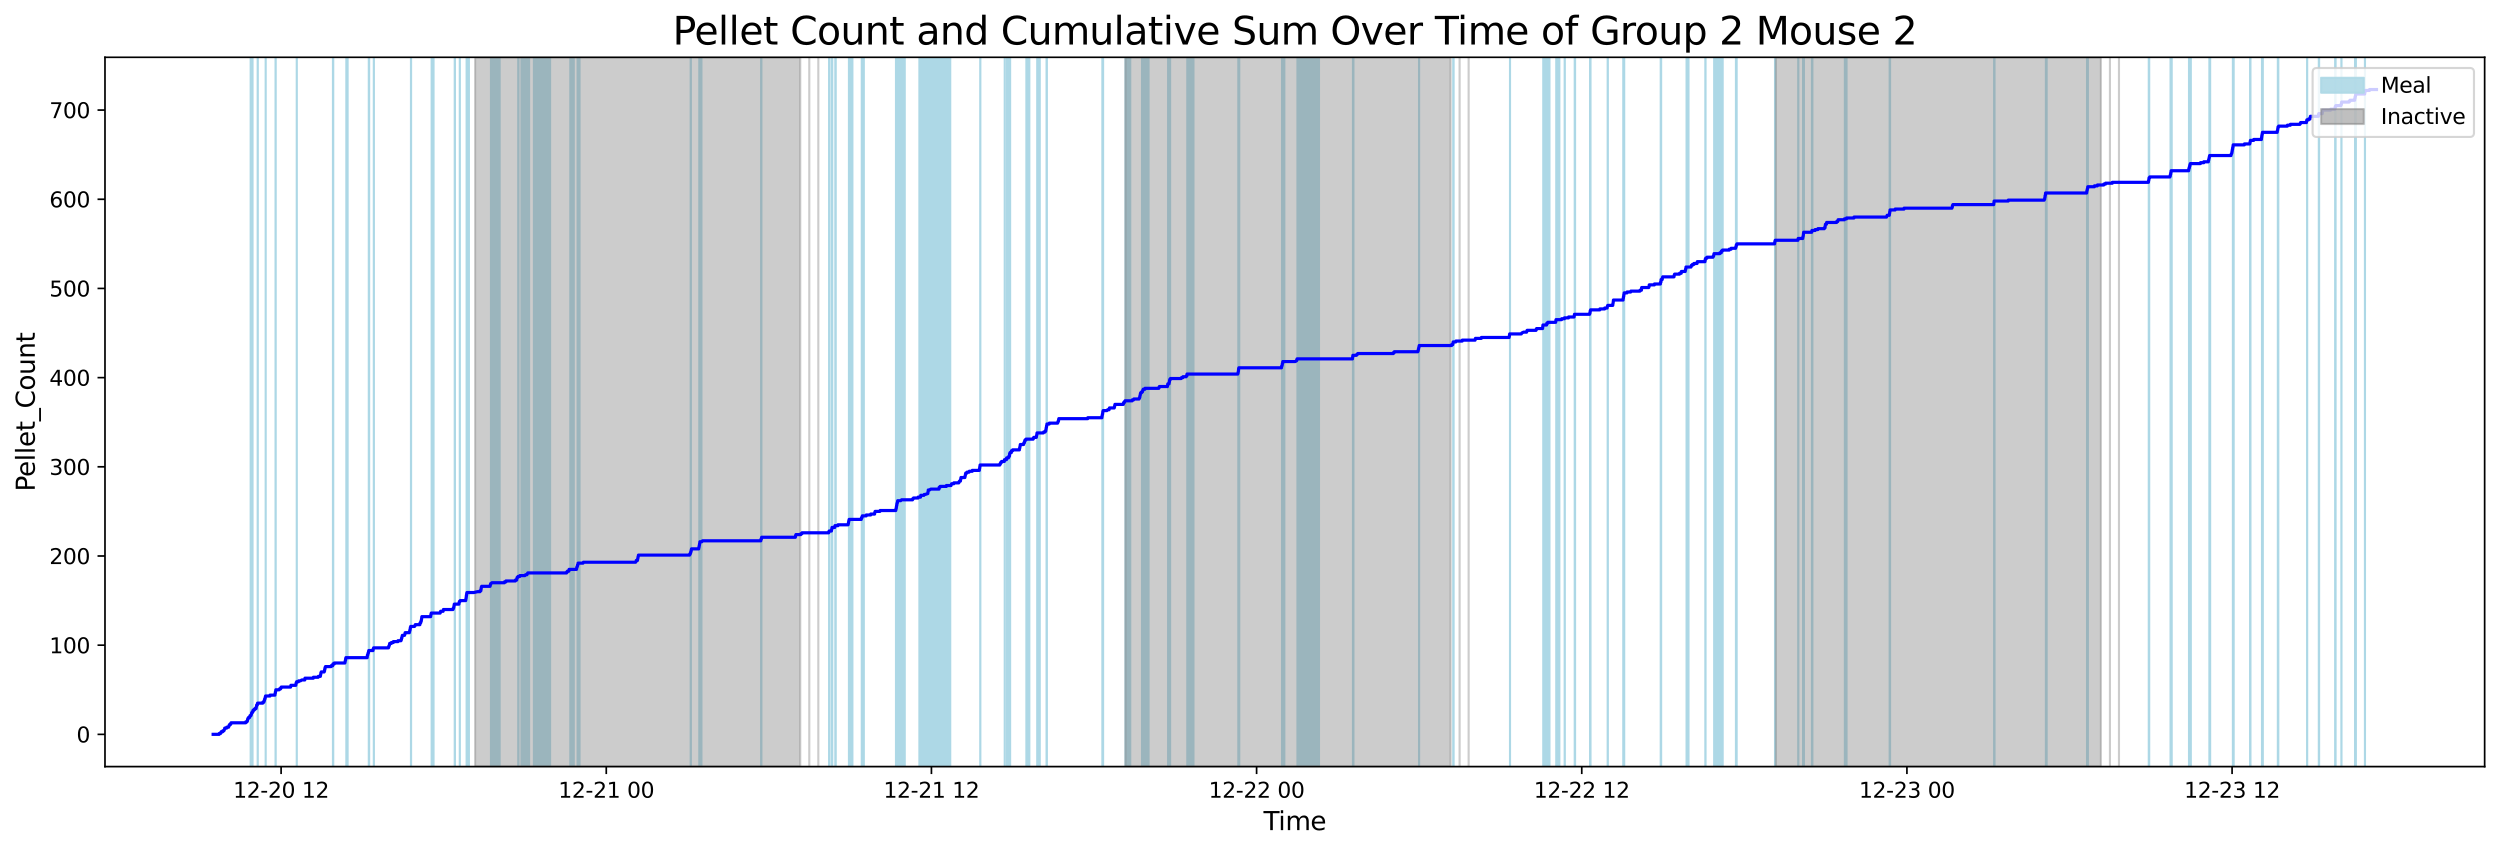 <?xml version="1.0" encoding="utf-8" standalone="no"?>
<!DOCTYPE svg PUBLIC "-//W3C//DTD SVG 1.1//EN"
  "http://www.w3.org/Graphics/SVG/1.1/DTD/svg11.dtd">
<svg xmlns:xlink="http://www.w3.org/1999/xlink" width="1172.435pt" height="399.009pt" viewBox="0 0 1172.435 399.009" xmlns="http://www.w3.org/2000/svg" version="1.1">
 <defs>
  <style type="text/css">*{stroke-linejoin: round; stroke-linecap: butt}</style>
 </defs>
 <g id="figure_1">
  <g id="patch_1">
   <path d="M 0 399.009 
L 1172.435 399.009 
L 1172.435 0 
L 0 0 
z
" style="fill: #ffffff"/>
  </g>
  <g id="axes_1">
   <g id="patch_2">
    <path d="M 49.235 359.517 
L 1165.235 359.517 
L 1165.235 26.877 
L 49.235 26.877 
z
" style="fill: #ffffff"/>
   </g>
   <g id="patch_3">
    <path d="M 117.562 359.517 
L 117.562 26.877 
L 117.658 26.877 
L 117.658 359.517 
z
" clip-path="url(#p44ac0867d9)" style="fill: #add8e6; stroke: #add8e6; stroke-linejoin: miter"/>
   </g>
   <g id="patch_4">
    <path d="M 118.368 359.517 
L 118.368 26.877 
L 118.425 26.877 
L 118.425 359.517 
z
" clip-path="url(#p44ac0867d9)" style="fill: #add8e6; stroke: #add8e6; stroke-linejoin: miter"/>
   </g>
   <g id="patch_5">
    <path d="M 120.85 359.517 
L 120.85 26.877 
L 120.898 26.877 
L 120.898 359.517 
z
" clip-path="url(#p44ac0867d9)" style="fill: #add8e6; stroke: #add8e6; stroke-linejoin: miter"/>
   </g>
   <g id="patch_6">
    <path d="M 124.593 359.517 
L 124.593 26.877 
L 124.603 26.877 
L 124.603 359.517 
z
" clip-path="url(#p44ac0867d9)" style="fill: #add8e6; stroke: #add8e6; stroke-linejoin: miter"/>
   </g>
   <g id="patch_7">
    <path d="M 129.229 359.517 
L 129.229 26.877 
L 129.292 26.877 
L 129.292 359.517 
z
" clip-path="url(#p44ac0867d9)" style="fill: #add8e6; stroke: #add8e6; stroke-linejoin: miter"/>
   </g>
   <g id="patch_8">
    <path d="M 139.19 359.517 
L 139.19 26.877 
L 139.173 26.877 
L 139.173 359.517 
z
" clip-path="url(#p44ac0867d9)" style="fill: #add8e6; stroke: #add8e6; stroke-linejoin: miter"/>
   </g>
   <g id="patch_9">
    <path d="M 156.152 359.517 
L 156.152 26.877 
L 156.268 26.877 
L 156.268 359.517 
z
" clip-path="url(#p44ac0867d9)" style="fill: #add8e6; stroke: #add8e6; stroke-linejoin: miter"/>
   </g>
   <g id="patch_10">
    <path d="M 163.015 359.517 
L 163.015 26.877 
L 162.434 26.877 
L 162.434 359.517 
z
" clip-path="url(#p44ac0867d9)" style="fill: #add8e6; stroke: #add8e6; stroke-linejoin: miter"/>
   </g>
   <g id="patch_11">
    <path d="M 172.963 359.517 
L 172.963 26.877 
L 173.111 26.877 
L 173.111 359.517 
z
" clip-path="url(#p44ac0867d9)" style="fill: #add8e6; stroke: #add8e6; stroke-linejoin: miter"/>
   </g>
   <g id="patch_12">
    <path d="M 175.316 359.517 
L 175.316 26.877 
L 175.343 26.877 
L 175.343 359.517 
z
" clip-path="url(#p44ac0867d9)" style="fill: #add8e6; stroke: #add8e6; stroke-linejoin: miter"/>
   </g>
   <g id="patch_13">
    <path d="M 192.778 359.517 
L 192.778 26.877 
L 192.738 26.877 
L 192.738 359.517 
z
" clip-path="url(#p44ac0867d9)" style="fill: #add8e6; stroke: #add8e6; stroke-linejoin: miter"/>
   </g>
   <g id="patch_14">
    <path d="M 203.314 359.517 
L 203.314 26.877 
L 202.436 26.877 
L 202.436 359.517 
z
" clip-path="url(#p44ac0867d9)" style="fill: #add8e6; stroke: #add8e6; stroke-linejoin: miter"/>
   </g>
   <g id="patch_15">
    <path d="M 213.352 359.517 
L 213.352 26.877 
L 213.264 26.877 
L 213.264 359.517 
z
" clip-path="url(#p44ac0867d9)" style="fill: #add8e6; stroke: #add8e6; stroke-linejoin: miter"/>
   </g>
   <g id="patch_16">
    <path d="M 215.657 359.517 
L 215.657 26.877 
L 215.637 26.877 
L 215.637 359.517 
z
" clip-path="url(#p44ac0867d9)" style="fill: #add8e6; stroke: #add8e6; stroke-linejoin: miter"/>
   </g>
   <g id="patch_17">
    <path d="M 219.028 359.517 
L 219.028 26.877 
L 218.841 26.877 
L 218.841 359.517 
z
" clip-path="url(#p44ac0867d9)" style="fill: #add8e6; stroke: #add8e6; stroke-linejoin: miter"/>
   </g>
   <g id="patch_18">
    <path d="M 219.896 359.517 
L 219.896 26.877 
L 219.271 26.877 
L 219.271 359.517 
z
" clip-path="url(#p44ac0867d9)" style="fill: #add8e6; stroke: #add8e6; stroke-linejoin: miter"/>
   </g>
   <g id="patch_19">
    <path d="M 234.315 359.517 
L 234.315 26.877 
L 230.258 26.877 
L 230.258 359.517 
z
" clip-path="url(#p44ac0867d9)" style="fill: #add8e6; stroke: #add8e6; stroke-linejoin: miter"/>
   </g>
   <g id="patch_20">
    <path d="M 243.15 359.517 
L 243.15 26.877 
L 243.05 26.877 
L 243.05 359.517 
z
" clip-path="url(#p44ac0867d9)" style="fill: #add8e6; stroke: #add8e6; stroke-linejoin: miter"/>
   </g>
   <g id="patch_21">
    <path d="M 248.123 359.517 
L 248.123 26.877 
L 244.582 26.877 
L 244.582 359.517 
z
" clip-path="url(#p44ac0867d9)" style="fill: #add8e6; stroke: #add8e6; stroke-linejoin: miter"/>
   </g>
   <g id="patch_22">
    <path d="M 257.966 359.517 
L 257.966 26.877 
L 250.395 26.877 
L 250.395 359.517 
z
" clip-path="url(#p44ac0867d9)" style="fill: #add8e6; stroke: #add8e6; stroke-linejoin: miter"/>
   </g>
   <g id="patch_23">
    <path d="M 269.072 359.517 
L 269.072 26.877 
L 267.473 26.877 
L 267.473 359.517 
z
" clip-path="url(#p44ac0867d9)" style="fill: #add8e6; stroke: #add8e6; stroke-linejoin: miter"/>
   </g>
   <g id="patch_24">
    <path d="M 271.41 359.517 
L 271.41 26.877 
L 270.885 26.877 
L 270.885 359.517 
z
" clip-path="url(#p44ac0867d9)" style="fill: #add8e6; stroke: #add8e6; stroke-linejoin: miter"/>
   </g>
   <g id="patch_25">
    <path d="M 271.786 359.517 
L 271.786 26.877 
L 271.781 26.877 
L 271.781 359.517 
z
" clip-path="url(#p44ac0867d9)" style="fill: #add8e6; stroke: #add8e6; stroke-linejoin: miter"/>
   </g>
   <g id="patch_26">
    <path d="M 323.921 359.517 
L 323.921 26.877 
L 323.989 26.877 
L 323.989 359.517 
z
" clip-path="url(#p44ac0867d9)" style="fill: #add8e6; stroke: #add8e6; stroke-linejoin: miter"/>
   </g>
   <g id="patch_27">
    <path d="M 328.006 359.517 
L 328.006 26.877 
L 328.074 26.877 
L 328.074 359.517 
z
" clip-path="url(#p44ac0867d9)" style="fill: #add8e6; stroke: #add8e6; stroke-linejoin: miter"/>
   </g>
   <g id="patch_28">
    <path d="M 328.227 359.517 
L 328.227 26.877 
L 328.192 26.877 
L 328.192 359.517 
z
" clip-path="url(#p44ac0867d9)" style="fill: #add8e6; stroke: #add8e6; stroke-linejoin: miter"/>
   </g>
   <g id="patch_29">
    <path d="M 328.946 359.517 
L 328.946 26.877 
L 328.645 26.877 
L 328.645 359.517 
z
" clip-path="url(#p44ac0867d9)" style="fill: #add8e6; stroke: #add8e6; stroke-linejoin: miter"/>
   </g>
   <g id="patch_30">
    <path d="M 356.955 359.517 
L 356.955 26.877 
L 357.061 26.877 
L 357.061 359.517 
z
" clip-path="url(#p44ac0867d9)" style="fill: #add8e6; stroke: #add8e6; stroke-linejoin: miter"/>
   </g>
   <g id="patch_31">
    <path d="M 388.823 359.517 
L 388.823 26.877 
L 388.983 26.877 
L 388.983 359.517 
z
" clip-path="url(#p44ac0867d9)" style="fill: #add8e6; stroke: #add8e6; stroke-linejoin: miter"/>
   </g>
   <g id="patch_32">
    <path d="M 390.107 359.517 
L 390.107 26.877 
L 390.299 26.877 
L 390.299 359.517 
z
" clip-path="url(#p44ac0867d9)" style="fill: #add8e6; stroke: #add8e6; stroke-linejoin: miter"/>
   </g>
   <g id="patch_33">
    <path d="M 391.928 359.517 
L 391.928 26.877 
L 391.747 26.877 
L 391.747 359.517 
z
" clip-path="url(#p44ac0867d9)" style="fill: #add8e6; stroke: #add8e6; stroke-linejoin: miter"/>
   </g>
   <g id="patch_34">
    <path d="M 398.314 359.517 
L 398.314 26.877 
L 398.138 26.877 
L 398.138 359.517 
z
" clip-path="url(#p44ac0867d9)" style="fill: #add8e6; stroke: #add8e6; stroke-linejoin: miter"/>
   </g>
   <g id="patch_35">
    <path d="M 399.745 359.517 
L 399.745 26.877 
L 398.42 26.877 
L 398.42 359.517 
z
" clip-path="url(#p44ac0867d9)" style="fill: #add8e6; stroke: #add8e6; stroke-linejoin: miter"/>
   </g>
   <g id="patch_36">
    <path d="M 404.147 359.517 
L 404.147 26.877 
L 404.266 26.877 
L 404.266 359.517 
z
" clip-path="url(#p44ac0867d9)" style="fill: #add8e6; stroke: #add8e6; stroke-linejoin: miter"/>
   </g>
   <g id="patch_37">
    <path d="M 405.108 359.517 
L 405.108 26.877 
L 404.55 26.877 
L 404.55 359.517 
z
" clip-path="url(#p44ac0867d9)" style="fill: #add8e6; stroke: #add8e6; stroke-linejoin: miter"/>
   </g>
   <g id="patch_38">
    <path d="M 420.201 359.517 
L 420.201 26.877 
L 420.302 26.877 
L 420.302 359.517 
z
" clip-path="url(#p44ac0867d9)" style="fill: #add8e6; stroke: #add8e6; stroke-linejoin: miter"/>
   </g>
   <g id="patch_39">
    <path d="M 420.468 359.517 
L 420.468 26.877 
L 420.582 26.877 
L 420.582 359.517 
z
" clip-path="url(#p44ac0867d9)" style="fill: #add8e6; stroke: #add8e6; stroke-linejoin: miter"/>
   </g>
   <g id="patch_40">
    <path d="M 420.903 359.517 
L 420.903 26.877 
L 420.899 26.877 
L 420.899 359.517 
z
" clip-path="url(#p44ac0867d9)" style="fill: #add8e6; stroke: #add8e6; stroke-linejoin: miter"/>
   </g>
   <g id="patch_41">
    <path d="M 424.298 359.517 
L 424.298 26.877 
L 421.176 26.877 
L 421.176 359.517 
z
" clip-path="url(#p44ac0867d9)" style="fill: #add8e6; stroke: #add8e6; stroke-linejoin: miter"/>
   </g>
   <g id="patch_42">
    <path d="M 433.41 359.517 
L 433.41 26.877 
L 431.175 26.877 
L 431.175 359.517 
z
" clip-path="url(#p44ac0867d9)" style="fill: #add8e6; stroke: #add8e6; stroke-linejoin: miter"/>
   </g>
   <g id="patch_43">
    <path d="M 442.313 359.517 
L 442.313 26.877 
L 432.058 26.877 
L 432.058 359.517 
z
" clip-path="url(#p44ac0867d9)" style="fill: #add8e6; stroke: #add8e6; stroke-linejoin: miter"/>
   </g>
   <g id="patch_44">
    <path d="M 445.628 359.517 
L 445.628 26.877 
L 435.646 26.877 
L 435.646 359.517 
z
" clip-path="url(#p44ac0867d9)" style="fill: #add8e6; stroke: #add8e6; stroke-linejoin: miter"/>
   </g>
   <g id="patch_45">
    <path d="M 459.716 359.517 
L 459.716 26.877 
L 459.754 26.877 
L 459.754 359.517 
z
" clip-path="url(#p44ac0867d9)" style="fill: #add8e6; stroke: #add8e6; stroke-linejoin: miter"/>
   </g>
   <g id="patch_46">
    <path d="M 471.222 359.517 
L 471.222 26.877 
L 471.198 26.877 
L 471.198 359.517 
z
" clip-path="url(#p44ac0867d9)" style="fill: #add8e6; stroke: #add8e6; stroke-linejoin: miter"/>
   </g>
   <g id="patch_47">
    <path d="M 472.303 359.517 
L 472.303 26.877 
L 472.257 26.877 
L 472.257 359.517 
z
" clip-path="url(#p44ac0867d9)" style="fill: #add8e6; stroke: #add8e6; stroke-linejoin: miter"/>
   </g>
   <g id="patch_48">
    <path d="M 473.128 359.517 
L 473.128 26.877 
L 473.29 26.877 
L 473.29 359.517 
z
" clip-path="url(#p44ac0867d9)" style="fill: #add8e6; stroke: #add8e6; stroke-linejoin: miter"/>
   </g>
   <g id="patch_49">
    <path d="M 473.534 359.517 
L 473.534 26.877 
L 473.712 26.877 
L 473.712 359.517 
z
" clip-path="url(#p44ac0867d9)" style="fill: #add8e6; stroke: #add8e6; stroke-linejoin: miter"/>
   </g>
   <g id="patch_50">
    <path d="M 482.722 359.517 
L 482.722 26.877 
L 481.352 26.877 
L 481.352 359.517 
z
" clip-path="url(#p44ac0867d9)" style="fill: #add8e6; stroke: #add8e6; stroke-linejoin: miter"/>
   </g>
   <g id="patch_51">
    <path d="M 487.618 359.517 
L 487.618 26.877 
L 486.434 26.877 
L 486.434 359.517 
z
" clip-path="url(#p44ac0867d9)" style="fill: #add8e6; stroke: #add8e6; stroke-linejoin: miter"/>
   </g>
   <g id="patch_52">
    <path d="M 490.821 359.517 
L 490.821 26.877 
L 490.953 26.877 
L 490.953 359.517 
z
" clip-path="url(#p44ac0867d9)" style="fill: #add8e6; stroke: #add8e6; stroke-linejoin: miter"/>
   </g>
   <g id="patch_53">
    <path d="M 517.012 359.517 
L 517.012 26.877 
L 517.112 26.877 
L 517.112 359.517 
z
" clip-path="url(#p44ac0867d9)" style="fill: #add8e6; stroke: #add8e6; stroke-linejoin: miter"/>
   </g>
   <g id="patch_54">
    <path d="M 517.242 359.517 
L 517.242 26.877 
L 517.313 26.877 
L 517.313 359.517 
z
" clip-path="url(#p44ac0867d9)" style="fill: #add8e6; stroke: #add8e6; stroke-linejoin: miter"/>
   </g>
   <g id="patch_55">
    <path d="M 530.039 359.517 
L 530.039 26.877 
L 527.831 26.877 
L 527.831 359.517 
z
" clip-path="url(#p44ac0867d9)" style="fill: #add8e6; stroke: #add8e6; stroke-linejoin: miter"/>
   </g>
   <g id="patch_56">
    <path d="M 538.637 359.517 
L 538.637 26.877 
L 535.575 26.877 
L 535.575 359.517 
z
" clip-path="url(#p44ac0867d9)" style="fill: #add8e6; stroke: #add8e6; stroke-linejoin: miter"/>
   </g>
   <g id="patch_57">
    <path d="M 547.955 359.517 
L 547.955 26.877 
L 547.809 26.877 
L 547.809 359.517 
z
" clip-path="url(#p44ac0867d9)" style="fill: #add8e6; stroke: #add8e6; stroke-linejoin: miter"/>
   </g>
   <g id="patch_58">
    <path d="M 548.44 359.517 
L 548.44 26.877 
L 548.543 26.877 
L 548.543 359.517 
z
" clip-path="url(#p44ac0867d9)" style="fill: #add8e6; stroke: #add8e6; stroke-linejoin: miter"/>
   </g>
   <g id="patch_59">
    <path d="M 548.717 359.517 
L 548.717 26.877 
L 548.75 26.877 
L 548.75 359.517 
z
" clip-path="url(#p44ac0867d9)" style="fill: #add8e6; stroke: #add8e6; stroke-linejoin: miter"/>
   </g>
   <g id="patch_60">
    <path d="M 559.699 359.517 
L 559.699 26.877 
L 556.816 26.877 
L 556.816 359.517 
z
" clip-path="url(#p44ac0867d9)" style="fill: #add8e6; stroke: #add8e6; stroke-linejoin: miter"/>
   </g>
   <g id="patch_61">
    <path d="M 580.777 359.517 
L 580.777 26.877 
L 580.956 26.877 
L 580.956 359.517 
z
" clip-path="url(#p44ac0867d9)" style="fill: #add8e6; stroke: #add8e6; stroke-linejoin: miter"/>
   </g>
   <g id="patch_62">
    <path d="M 581.002 359.517 
L 581.002 26.877 
L 581.17 26.877 
L 581.17 359.517 
z
" clip-path="url(#p44ac0867d9)" style="fill: #add8e6; stroke: #add8e6; stroke-linejoin: miter"/>
   </g>
   <g id="patch_63">
    <path d="M 601.233 359.517 
L 601.233 26.877 
L 601.312 26.877 
L 601.312 359.517 
z
" clip-path="url(#p44ac0867d9)" style="fill: #add8e6; stroke: #add8e6; stroke-linejoin: miter"/>
   </g>
   <g id="patch_64">
    <path d="M 602.317 359.517 
L 602.317 26.877 
L 601.743 26.877 
L 601.743 359.517 
z
" clip-path="url(#p44ac0867d9)" style="fill: #add8e6; stroke: #add8e6; stroke-linejoin: miter"/>
   </g>
   <g id="patch_65">
    <path d="M 618.566 359.517 
L 618.566 26.877 
L 608.47 26.877 
L 608.47 359.517 
z
" clip-path="url(#p44ac0867d9)" style="fill: #add8e6; stroke: #add8e6; stroke-linejoin: miter"/>
   </g>
   <g id="patch_66">
    <path d="M 634.507 359.517 
L 634.507 26.877 
L 634.718 26.877 
L 634.718 359.517 
z
" clip-path="url(#p44ac0867d9)" style="fill: #add8e6; stroke: #add8e6; stroke-linejoin: miter"/>
   </g>
   <g id="patch_67">
    <path d="M 665.502 359.517 
L 665.502 26.877 
L 665.522 26.877 
L 665.522 359.517 
z
" clip-path="url(#p44ac0867d9)" style="fill: #add8e6; stroke: #add8e6; stroke-linejoin: miter"/>
   </g>
   <g id="patch_68">
    <path d="M 681.698 359.517 
L 681.698 26.877 
L 681.533 26.877 
L 681.533 359.517 
z
" clip-path="url(#p44ac0867d9)" style="fill: #add8e6; stroke: #add8e6; stroke-linejoin: miter"/>
   </g>
   <g id="patch_69">
    <path d="M 708.154 359.517 
L 708.154 26.877 
L 708.157 26.877 
L 708.157 359.517 
z
" clip-path="url(#p44ac0867d9)" style="fill: #add8e6; stroke: #add8e6; stroke-linejoin: miter"/>
   </g>
   <g id="patch_70">
    <path d="M 725.121 359.517 
L 725.121 26.877 
L 723.755 26.877 
L 723.755 359.517 
z
" clip-path="url(#p44ac0867d9)" style="fill: #add8e6; stroke: #add8e6; stroke-linejoin: miter"/>
   </g>
   <g id="patch_71">
    <path d="M 726.658 359.517 
L 726.658 26.877 
L 725.657 26.877 
L 725.657 359.517 
z
" clip-path="url(#p44ac0867d9)" style="fill: #add8e6; stroke: #add8e6; stroke-linejoin: miter"/>
   </g>
   <g id="patch_72">
    <path d="M 731.294 359.517 
L 731.294 26.877 
L 729.854 26.877 
L 729.854 359.517 
z
" clip-path="url(#p44ac0867d9)" style="fill: #add8e6; stroke: #add8e6; stroke-linejoin: miter"/>
   </g>
   <g id="patch_73">
    <path d="M 733.801 359.517 
L 733.801 26.877 
L 733.854 26.877 
L 733.854 359.517 
z
" clip-path="url(#p44ac0867d9)" style="fill: #add8e6; stroke: #add8e6; stroke-linejoin: miter"/>
   </g>
   <g id="patch_74">
    <path d="M 738.657 359.517 
L 738.657 26.877 
L 738.512 26.877 
L 738.512 359.517 
z
" clip-path="url(#p44ac0867d9)" style="fill: #add8e6; stroke: #add8e6; stroke-linejoin: miter"/>
   </g>
   <g id="patch_75">
    <path d="M 745.706 359.517 
L 745.706 26.877 
L 745.902 26.877 
L 745.902 359.517 
z
" clip-path="url(#p44ac0867d9)" style="fill: #add8e6; stroke: #add8e6; stroke-linejoin: miter"/>
   </g>
   <g id="patch_76">
    <path d="M 754.032 359.517 
L 754.032 26.877 
L 753.965 26.877 
L 753.965 359.517 
z
" clip-path="url(#p44ac0867d9)" style="fill: #add8e6; stroke: #add8e6; stroke-linejoin: miter"/>
   </g>
   <g id="patch_77">
    <path d="M 761.299 359.517 
L 761.299 26.877 
L 761.48 26.877 
L 761.48 359.517 
z
" clip-path="url(#p44ac0867d9)" style="fill: #add8e6; stroke: #add8e6; stroke-linejoin: miter"/>
   </g>
   <g id="patch_78">
    <path d="M 761.565 359.517 
L 761.565 26.877 
L 761.702 26.877 
L 761.702 359.517 
z
" clip-path="url(#p44ac0867d9)" style="fill: #add8e6; stroke: #add8e6; stroke-linejoin: miter"/>
   </g>
   <g id="patch_79">
    <path d="M 778.844 359.517 
L 778.844 26.877 
L 779.021 26.877 
L 779.021 359.517 
z
" clip-path="url(#p44ac0867d9)" style="fill: #add8e6; stroke: #add8e6; stroke-linejoin: miter"/>
   </g>
   <g id="patch_80">
    <path d="M 791.857 359.517 
L 791.857 26.877 
L 790.964 26.877 
L 790.964 359.517 
z
" clip-path="url(#p44ac0867d9)" style="fill: #add8e6; stroke: #add8e6; stroke-linejoin: miter"/>
   </g>
   <g id="patch_81">
    <path d="M 799.77 359.517 
L 799.77 26.877 
L 799.851 26.877 
L 799.851 359.517 
z
" clip-path="url(#p44ac0867d9)" style="fill: #add8e6; stroke: #add8e6; stroke-linejoin: miter"/>
   </g>
   <g id="patch_82">
    <path d="M 807.513 359.517 
L 807.513 26.877 
L 803.904 26.877 
L 803.904 359.517 
z
" clip-path="url(#p44ac0867d9)" style="fill: #add8e6; stroke: #add8e6; stroke-linejoin: miter"/>
   </g>
   <g id="patch_83">
    <path d="M 807.886 359.517 
L 807.886 26.877 
L 807.411 26.877 
L 807.411 359.517 
z
" clip-path="url(#p44ac0867d9)" style="fill: #add8e6; stroke: #add8e6; stroke-linejoin: miter"/>
   </g>
   <g id="patch_84">
    <path d="M 814.121 359.517 
L 814.121 26.877 
L 814.229 26.877 
L 814.229 359.517 
z
" clip-path="url(#p44ac0867d9)" style="fill: #add8e6; stroke: #add8e6; stroke-linejoin: miter"/>
   </g>
   <g id="patch_85">
    <path d="M 814.356 359.517 
L 814.356 26.877 
L 814.395 26.877 
L 814.395 359.517 
z
" clip-path="url(#p44ac0867d9)" style="fill: #add8e6; stroke: #add8e6; stroke-linejoin: miter"/>
   </g>
   <g id="patch_86">
    <path d="M 832.444 359.517 
L 832.444 26.877 
L 832.543 26.877 
L 832.543 359.517 
z
" clip-path="url(#p44ac0867d9)" style="fill: #add8e6; stroke: #add8e6; stroke-linejoin: miter"/>
   </g>
   <g id="patch_87">
    <path d="M 843.328 359.517 
L 843.328 26.877 
L 843.381 26.877 
L 843.381 359.517 
z
" clip-path="url(#p44ac0867d9)" style="fill: #add8e6; stroke: #add8e6; stroke-linejoin: miter"/>
   </g>
   <g id="patch_88">
    <path d="M 845.592 359.517 
L 845.592 26.877 
L 845.788 26.877 
L 845.788 359.517 
z
" clip-path="url(#p44ac0867d9)" style="fill: #add8e6; stroke: #add8e6; stroke-linejoin: miter"/>
   </g>
   <g id="patch_89">
    <path d="M 845.873 359.517 
L 845.873 26.877 
L 845.962 26.877 
L 845.962 359.517 
z
" clip-path="url(#p44ac0867d9)" style="fill: #add8e6; stroke: #add8e6; stroke-linejoin: miter"/>
   </g>
   <g id="patch_90">
    <path d="M 849.766 359.517 
L 849.766 26.877 
L 849.952 26.877 
L 849.952 359.517 
z
" clip-path="url(#p44ac0867d9)" style="fill: #add8e6; stroke: #add8e6; stroke-linejoin: miter"/>
   </g>
   <g id="patch_91">
    <path d="M 865.967 359.517 
L 865.967 26.877 
L 865.2 26.877 
L 865.2 359.517 
z
" clip-path="url(#p44ac0867d9)" style="fill: #add8e6; stroke: #add8e6; stroke-linejoin: miter"/>
   </g>
   <g id="patch_92">
    <path d="M 886.209 359.517 
L 886.209 26.877 
L 886.389 26.877 
L 886.389 359.517 
z
" clip-path="url(#p44ac0867d9)" style="fill: #add8e6; stroke: #add8e6; stroke-linejoin: miter"/>
   </g>
   <g id="patch_93">
    <path d="M 935.194 359.517 
L 935.194 26.877 
L 935.366 26.877 
L 935.366 359.517 
z
" clip-path="url(#p44ac0867d9)" style="fill: #add8e6; stroke: #add8e6; stroke-linejoin: miter"/>
   </g>
   <g id="patch_94">
    <path d="M 959.816 359.517 
L 959.816 26.877 
L 959.479 26.877 
L 959.479 359.517 
z
" clip-path="url(#p44ac0867d9)" style="fill: #add8e6; stroke: #add8e6; stroke-linejoin: miter"/>
   </g>
   <g id="patch_95">
    <path d="M 978.775 359.517 
L 978.775 26.877 
L 978.912 26.877 
L 978.912 359.517 
z
" clip-path="url(#p44ac0867d9)" style="fill: #add8e6; stroke: #add8e6; stroke-linejoin: miter"/>
   </g>
   <g id="patch_96">
    <path d="M 978.996 359.517 
L 978.996 26.877 
L 979.137 26.877 
L 979.137 359.517 
z
" clip-path="url(#p44ac0867d9)" style="fill: #add8e6; stroke: #add8e6; stroke-linejoin: miter"/>
   </g>
   <g id="patch_97">
    <path d="M 1007.722 359.517 
L 1007.722 26.877 
L 1007.909 26.877 
L 1007.909 359.517 
z
" clip-path="url(#p44ac0867d9)" style="fill: #add8e6; stroke: #add8e6; stroke-linejoin: miter"/>
   </g>
   <g id="patch_98">
    <path d="M 1018.007 359.517 
L 1018.007 26.877 
L 1017.938 26.877 
L 1017.938 359.517 
z
" clip-path="url(#p44ac0867d9)" style="fill: #add8e6; stroke: #add8e6; stroke-linejoin: miter"/>
   </g>
   <g id="patch_99">
    <path d="M 1018.466 359.517 
L 1018.466 26.877 
L 1018.329 26.877 
L 1018.329 359.517 
z
" clip-path="url(#p44ac0867d9)" style="fill: #add8e6; stroke: #add8e6; stroke-linejoin: miter"/>
   </g>
   <g id="patch_100">
    <path d="M 1026.593 359.517 
L 1026.593 26.877 
L 1026.648 26.877 
L 1026.648 359.517 
z
" clip-path="url(#p44ac0867d9)" style="fill: #add8e6; stroke: #add8e6; stroke-linejoin: miter"/>
   </g>
   <g id="patch_101">
    <path d="M 1027.023 359.517 
L 1027.023 26.877 
L 1027.156 26.877 
L 1027.156 359.517 
z
" clip-path="url(#p44ac0867d9)" style="fill: #add8e6; stroke: #add8e6; stroke-linejoin: miter"/>
   </g>
   <g id="patch_102">
    <path d="M 1027.311 359.517 
L 1027.311 26.877 
L 1027.41 26.877 
L 1027.41 359.517 
z
" clip-path="url(#p44ac0867d9)" style="fill: #add8e6; stroke: #add8e6; stroke-linejoin: miter"/>
   </g>
   <g id="patch_103">
    <path d="M 1036.175 359.517 
L 1036.175 26.877 
L 1036.208 26.877 
L 1036.208 359.517 
z
" clip-path="url(#p44ac0867d9)" style="fill: #add8e6; stroke: #add8e6; stroke-linejoin: miter"/>
   </g>
   <g id="patch_104">
    <path d="M 1036.494 359.517 
L 1036.494 26.877 
L 1036.389 26.877 
L 1036.389 359.517 
z
" clip-path="url(#p44ac0867d9)" style="fill: #add8e6; stroke: #add8e6; stroke-linejoin: miter"/>
   </g>
   <g id="patch_105">
    <path d="M 1047.168 359.517 
L 1047.168 26.877 
L 1047.279 26.877 
L 1047.279 359.517 
z
" clip-path="url(#p44ac0867d9)" style="fill: #add8e6; stroke: #add8e6; stroke-linejoin: miter"/>
   </g>
   <g id="patch_106">
    <path d="M 1047.492 359.517 
L 1047.492 26.877 
L 1047.439 26.877 
L 1047.439 359.517 
z
" clip-path="url(#p44ac0867d9)" style="fill: #add8e6; stroke: #add8e6; stroke-linejoin: miter"/>
   </g>
   <g id="patch_107">
    <path d="M 1055.234 359.517 
L 1055.234 26.877 
L 1055.399 26.877 
L 1055.399 359.517 
z
" clip-path="url(#p44ac0867d9)" style="fill: #add8e6; stroke: #add8e6; stroke-linejoin: miter"/>
   </g>
   <g id="patch_108">
    <path d="M 1060.815 359.517 
L 1060.815 26.877 
L 1060.936 26.877 
L 1060.936 359.517 
z
" clip-path="url(#p44ac0867d9)" style="fill: #add8e6; stroke: #add8e6; stroke-linejoin: miter"/>
   </g>
   <g id="patch_109">
    <path d="M 1061.108 359.517 
L 1061.108 26.877 
L 1061.168 26.877 
L 1061.168 359.517 
z
" clip-path="url(#p44ac0867d9)" style="fill: #add8e6; stroke: #add8e6; stroke-linejoin: miter"/>
   </g>
   <g id="patch_110">
    <path d="M 1068.258 359.517 
L 1068.258 26.877 
L 1068.46 26.877 
L 1068.46 359.517 
z
" clip-path="url(#p44ac0867d9)" style="fill: #add8e6; stroke: #add8e6; stroke-linejoin: miter"/>
   </g>
   <g id="patch_111">
    <path d="M 1081.972 359.517 
L 1081.972 26.877 
L 1081.998 26.877 
L 1081.998 359.517 
z
" clip-path="url(#p44ac0867d9)" style="fill: #add8e6; stroke: #add8e6; stroke-linejoin: miter"/>
   </g>
   <g id="patch_112">
    <path d="M 1087.472 359.517 
L 1087.472 26.877 
L 1087.595 26.877 
L 1087.595 359.517 
z
" clip-path="url(#p44ac0867d9)" style="fill: #add8e6; stroke: #add8e6; stroke-linejoin: miter"/>
   </g>
   <g id="patch_113">
    <path d="M 1095.133 359.517 
L 1095.133 26.877 
L 1095.323 26.877 
L 1095.323 359.517 
z
" clip-path="url(#p44ac0867d9)" style="fill: #add8e6; stroke: #add8e6; stroke-linejoin: miter"/>
   </g>
   <g id="patch_114">
    <path d="M 1098.054 359.517 
L 1098.054 26.877 
L 1098.092 26.877 
L 1098.092 359.517 
z
" clip-path="url(#p44ac0867d9)" style="fill: #add8e6; stroke: #add8e6; stroke-linejoin: miter"/>
   </g>
   <g id="patch_115">
    <path d="M 1104.462 359.517 
L 1104.462 26.877 
L 1104.618 26.877 
L 1104.618 359.517 
z
" clip-path="url(#p44ac0867d9)" style="fill: #add8e6; stroke: #add8e6; stroke-linejoin: miter"/>
   </g>
   <g id="patch_116">
    <path d="M 1104.693 359.517 
L 1104.693 26.877 
L 1104.803 26.877 
L 1104.803 359.517 
z
" clip-path="url(#p44ac0867d9)" style="fill: #add8e6; stroke: #add8e6; stroke-linejoin: miter"/>
   </g>
   <g id="patch_117">
    <path d="M 1109.108 359.517 
L 1109.108 26.877 
L 1109.096 26.877 
L 1109.096 359.517 
z
" clip-path="url(#p44ac0867d9)" style="fill: #add8e6; stroke: #add8e6; stroke-linejoin: miter"/>
   </g>
   <g id="patch_118">
    <path d="M 222.804 359.517 
L 222.804 26.877 
L 375.297 26.877 
L 375.297 359.517 
z
" clip-path="url(#p44ac0867d9)" style="fill: #808080; opacity: 0.4; stroke: #808080; stroke-linejoin: miter"/>
   </g>
   <g id="patch_119">
    <path d="M 379.533 26.877 
L 379.533 26.877 
L 379.533 359.517 
" clip-path="url(#p44ac0867d9)" style="fill: #808080; opacity: 0.4; stroke: #808080; stroke-linejoin: miter"/>
   </g>
   <g id="patch_120">
    <path d="M 383.769 26.877 
L 383.769 26.877 
L 383.769 359.517 
" clip-path="url(#p44ac0867d9)" style="fill: #808080; opacity: 0.4; stroke: #808080; stroke-linejoin: miter"/>
   </g>
   <g id="patch_121">
    <path d="M 527.79 359.517 
L 527.79 26.877 
L 680.283 26.877 
L 680.283 359.517 
z
" clip-path="url(#p44ac0867d9)" style="fill: #808080; opacity: 0.4; stroke: #808080; stroke-linejoin: miter"/>
   </g>
   <g id="patch_122">
    <path d="M 684.519 26.877 
L 684.519 26.877 
L 684.519 359.517 
" clip-path="url(#p44ac0867d9)" style="fill: #808080; opacity: 0.4; stroke: #808080; stroke-linejoin: miter"/>
   </g>
   <g id="patch_123">
    <path d="M 688.755 26.877 
L 688.755 26.877 
L 688.755 359.517 
" clip-path="url(#p44ac0867d9)" style="fill: #808080; opacity: 0.4; stroke: #808080; stroke-linejoin: miter"/>
   </g>
   <g id="patch_124">
    <path d="M 832.777 359.517 
L 832.777 26.877 
L 985.27 26.877 
L 985.27 359.517 
z
" clip-path="url(#p44ac0867d9)" style="fill: #808080; opacity: 0.4; stroke: #808080; stroke-linejoin: miter"/>
   </g>
   <g id="patch_125">
    <path d="M 989.506 26.877 
L 989.506 26.877 
L 989.506 359.517 
" clip-path="url(#p44ac0867d9)" style="fill: #808080; opacity: 0.4; stroke: #808080; stroke-linejoin: miter"/>
   </g>
   <g id="patch_126">
    <path d="M 993.742 26.877 
L 993.742 26.877 
L 993.742 359.517 
" clip-path="url(#p44ac0867d9)" style="fill: #808080; opacity: 0.4; stroke: #808080; stroke-linejoin: miter"/>
   </g>
   <g id="matplotlib.axis_1">
    <g id="xtick_1">
     <g id="line2d_1">
      <defs>
       <path id="mde815a1daa" d="M 0 0 
L 0 3.5 
" style="stroke: #000000; stroke-width: 0.8"/>
      </defs>
      <g>
       <use xlink:href="#mde815a1daa" x="131.831" y="359.517" style="stroke: #000000; stroke-width: 0.8"/>
      </g>
     </g>
     <g id="text_1">
      <!-- 12-20 12 -->
      <g transform="translate(109.35 374.116) scale(0.1 -0.1)">
       <defs>
        <path id="DejaVuSans-31" d="M 794 531 
L 1825 531 
L 1825 4091 
L 703 3866 
L 703 4441 
L 1819 4666 
L 2450 4666 
L 2450 531 
L 3481 531 
L 3481 0 
L 794 0 
L 794 531 
z
" transform="scale(0.016)"/>
        <path id="DejaVuSans-32" d="M 1228 531 
L 3431 531 
L 3431 0 
L 469 0 
L 469 531 
Q 828 903 1448 1529 
Q 2069 2156 2228 2338 
Q 2531 2678 2651 2914 
Q 2772 3150 2772 3378 
Q 2772 3750 2511 3984 
Q 2250 4219 1831 4219 
Q 1534 4219 1204 4116 
Q 875 4013 500 3803 
L 500 4441 
Q 881 4594 1212 4672 
Q 1544 4750 1819 4750 
Q 2544 4750 2975 4387 
Q 3406 4025 3406 3419 
Q 3406 3131 3298 2873 
Q 3191 2616 2906 2266 
Q 2828 2175 2409 1742 
Q 1991 1309 1228 531 
z
" transform="scale(0.016)"/>
        <path id="DejaVuSans-2d" d="M 313 2009 
L 1997 2009 
L 1997 1497 
L 313 1497 
L 313 2009 
z
" transform="scale(0.016)"/>
        <path id="DejaVuSans-30" d="M 2034 4250 
Q 1547 4250 1301 3770 
Q 1056 3291 1056 2328 
Q 1056 1369 1301 889 
Q 1547 409 2034 409 
Q 2525 409 2770 889 
Q 3016 1369 3016 2328 
Q 3016 3291 2770 3770 
Q 2525 4250 2034 4250 
z
M 2034 4750 
Q 2819 4750 3233 4129 
Q 3647 3509 3647 2328 
Q 3647 1150 3233 529 
Q 2819 -91 2034 -91 
Q 1250 -91 836 529 
Q 422 1150 422 2328 
Q 422 3509 836 4129 
Q 1250 4750 2034 4750 
z
" transform="scale(0.016)"/>
        <path id="DejaVuSans-20" transform="scale(0.016)"/>
       </defs>
       <use xlink:href="#DejaVuSans-31"/>
       <use xlink:href="#DejaVuSans-32" x="63.623"/>
       <use xlink:href="#DejaVuSans-2d" x="127.246"/>
       <use xlink:href="#DejaVuSans-32" x="163.33"/>
       <use xlink:href="#DejaVuSans-30" x="226.953"/>
       <use xlink:href="#DejaVuSans-20" x="290.576"/>
       <use xlink:href="#DejaVuSans-31" x="322.363"/>
       <use xlink:href="#DejaVuSans-32" x="385.986"/>
      </g>
     </g>
    </g>
    <g id="xtick_2">
     <g id="line2d_2">
      <g>
       <use xlink:href="#mde815a1daa" x="284.324" y="359.517" style="stroke: #000000; stroke-width: 0.8"/>
      </g>
     </g>
     <g id="text_2">
      <!-- 12-21 00 -->
      <g transform="translate(261.843 374.116) scale(0.1 -0.1)">
       <use xlink:href="#DejaVuSans-31"/>
       <use xlink:href="#DejaVuSans-32" x="63.623"/>
       <use xlink:href="#DejaVuSans-2d" x="127.246"/>
       <use xlink:href="#DejaVuSans-32" x="163.33"/>
       <use xlink:href="#DejaVuSans-31" x="226.953"/>
       <use xlink:href="#DejaVuSans-20" x="290.576"/>
       <use xlink:href="#DejaVuSans-30" x="322.363"/>
       <use xlink:href="#DejaVuSans-30" x="385.986"/>
      </g>
     </g>
    </g>
    <g id="xtick_3">
     <g id="line2d_3">
      <g>
       <use xlink:href="#mde815a1daa" x="436.817" y="359.517" style="stroke: #000000; stroke-width: 0.8"/>
      </g>
     </g>
     <g id="text_3">
      <!-- 12-21 12 -->
      <g transform="translate(414.336 374.116) scale(0.1 -0.1)">
       <use xlink:href="#DejaVuSans-31"/>
       <use xlink:href="#DejaVuSans-32" x="63.623"/>
       <use xlink:href="#DejaVuSans-2d" x="127.246"/>
       <use xlink:href="#DejaVuSans-32" x="163.33"/>
       <use xlink:href="#DejaVuSans-31" x="226.953"/>
       <use xlink:href="#DejaVuSans-20" x="290.576"/>
       <use xlink:href="#DejaVuSans-31" x="322.363"/>
       <use xlink:href="#DejaVuSans-32" x="385.986"/>
      </g>
     </g>
    </g>
    <g id="xtick_4">
     <g id="line2d_4">
      <g>
       <use xlink:href="#mde815a1daa" x="589.31" y="359.517" style="stroke: #000000; stroke-width: 0.8"/>
      </g>
     </g>
     <g id="text_4">
      <!-- 12-22 00 -->
      <g transform="translate(566.83 374.116) scale(0.1 -0.1)">
       <use xlink:href="#DejaVuSans-31"/>
       <use xlink:href="#DejaVuSans-32" x="63.623"/>
       <use xlink:href="#DejaVuSans-2d" x="127.246"/>
       <use xlink:href="#DejaVuSans-32" x="163.33"/>
       <use xlink:href="#DejaVuSans-32" x="226.953"/>
       <use xlink:href="#DejaVuSans-20" x="290.576"/>
       <use xlink:href="#DejaVuSans-30" x="322.363"/>
       <use xlink:href="#DejaVuSans-30" x="385.986"/>
      </g>
     </g>
    </g>
    <g id="xtick_5">
     <g id="line2d_5">
      <g>
       <use xlink:href="#mde815a1daa" x="741.803" y="359.517" style="stroke: #000000; stroke-width: 0.8"/>
      </g>
     </g>
     <g id="text_5">
      <!-- 12-22 12 -->
      <g transform="translate(719.323 374.116) scale(0.1 -0.1)">
       <use xlink:href="#DejaVuSans-31"/>
       <use xlink:href="#DejaVuSans-32" x="63.623"/>
       <use xlink:href="#DejaVuSans-2d" x="127.246"/>
       <use xlink:href="#DejaVuSans-32" x="163.33"/>
       <use xlink:href="#DejaVuSans-32" x="226.953"/>
       <use xlink:href="#DejaVuSans-20" x="290.576"/>
       <use xlink:href="#DejaVuSans-31" x="322.363"/>
       <use xlink:href="#DejaVuSans-32" x="385.986"/>
      </g>
     </g>
    </g>
    <g id="xtick_6">
     <g id="line2d_6">
      <g>
       <use xlink:href="#mde815a1daa" x="894.296" y="359.517" style="stroke: #000000; stroke-width: 0.8"/>
      </g>
     </g>
     <g id="text_6">
      <!-- 12-23 00 -->
      <g transform="translate(871.816 374.116) scale(0.1 -0.1)">
       <defs>
        <path id="DejaVuSans-33" d="M 2597 2516 
Q 3050 2419 3304 2112 
Q 3559 1806 3559 1356 
Q 3559 666 3084 287 
Q 2609 -91 1734 -91 
Q 1441 -91 1130 -33 
Q 819 25 488 141 
L 488 750 
Q 750 597 1062 519 
Q 1375 441 1716 441 
Q 2309 441 2620 675 
Q 2931 909 2931 1356 
Q 2931 1769 2642 2001 
Q 2353 2234 1838 2234 
L 1294 2234 
L 1294 2753 
L 1863 2753 
Q 2328 2753 2575 2939 
Q 2822 3125 2822 3475 
Q 2822 3834 2567 4026 
Q 2313 4219 1838 4219 
Q 1578 4219 1281 4162 
Q 984 4106 628 3988 
L 628 4550 
Q 988 4650 1302 4700 
Q 1616 4750 1894 4750 
Q 2613 4750 3031 4423 
Q 3450 4097 3450 3541 
Q 3450 3153 3228 2886 
Q 3006 2619 2597 2516 
z
" transform="scale(0.016)"/>
       </defs>
       <use xlink:href="#DejaVuSans-31"/>
       <use xlink:href="#DejaVuSans-32" x="63.623"/>
       <use xlink:href="#DejaVuSans-2d" x="127.246"/>
       <use xlink:href="#DejaVuSans-32" x="163.33"/>
       <use xlink:href="#DejaVuSans-33" x="226.953"/>
       <use xlink:href="#DejaVuSans-20" x="290.576"/>
       <use xlink:href="#DejaVuSans-30" x="322.363"/>
       <use xlink:href="#DejaVuSans-30" x="385.986"/>
      </g>
     </g>
    </g>
    <g id="xtick_7">
     <g id="line2d_7">
      <g>
       <use xlink:href="#mde815a1daa" x="1046.789" y="359.517" style="stroke: #000000; stroke-width: 0.8"/>
      </g>
     </g>
     <g id="text_7">
      <!-- 12-23 12 -->
      <g transform="translate(1024.309 374.116) scale(0.1 -0.1)">
       <use xlink:href="#DejaVuSans-31"/>
       <use xlink:href="#DejaVuSans-32" x="63.623"/>
       <use xlink:href="#DejaVuSans-2d" x="127.246"/>
       <use xlink:href="#DejaVuSans-32" x="163.33"/>
       <use xlink:href="#DejaVuSans-33" x="226.953"/>
       <use xlink:href="#DejaVuSans-20" x="290.576"/>
       <use xlink:href="#DejaVuSans-31" x="322.363"/>
       <use xlink:href="#DejaVuSans-32" x="385.986"/>
      </g>
     </g>
    </g>
    <g id="text_8">
     <!-- Time -->
     <g transform="translate(592.555 389.313) scale(0.12 -0.12)">
      <defs>
       <path id="DejaVuSans-54" d="M -19 4666 
L 3928 4666 
L 3928 4134 
L 2272 4134 
L 2272 0 
L 1638 0 
L 1638 4134 
L -19 4134 
L -19 4666 
z
" transform="scale(0.016)"/>
       <path id="DejaVuSans-69" d="M 603 3500 
L 1178 3500 
L 1178 0 
L 603 0 
L 603 3500 
z
M 603 4863 
L 1178 4863 
L 1178 4134 
L 603 4134 
L 603 4863 
z
" transform="scale(0.016)"/>
       <path id="DejaVuSans-6d" d="M 3328 2828 
Q 3544 3216 3844 3400 
Q 4144 3584 4550 3584 
Q 5097 3584 5394 3201 
Q 5691 2819 5691 2113 
L 5691 0 
L 5113 0 
L 5113 2094 
Q 5113 2597 4934 2840 
Q 4756 3084 4391 3084 
Q 3944 3084 3684 2787 
Q 3425 2491 3425 1978 
L 3425 0 
L 2847 0 
L 2847 2094 
Q 2847 2600 2669 2842 
Q 2491 3084 2119 3084 
Q 1678 3084 1418 2786 
Q 1159 2488 1159 1978 
L 1159 0 
L 581 0 
L 581 3500 
L 1159 3500 
L 1159 2956 
Q 1356 3278 1631 3431 
Q 1906 3584 2284 3584 
Q 2666 3584 2933 3390 
Q 3200 3197 3328 2828 
z
" transform="scale(0.016)"/>
       <path id="DejaVuSans-65" d="M 3597 1894 
L 3597 1613 
L 953 1613 
Q 991 1019 1311 708 
Q 1631 397 2203 397 
Q 2534 397 2845 478 
Q 3156 559 3463 722 
L 3463 178 
Q 3153 47 2828 -22 
Q 2503 -91 2169 -91 
Q 1331 -91 842 396 
Q 353 884 353 1716 
Q 353 2575 817 3079 
Q 1281 3584 2069 3584 
Q 2775 3584 3186 3129 
Q 3597 2675 3597 1894 
z
M 3022 2063 
Q 3016 2534 2758 2815 
Q 2500 3097 2075 3097 
Q 1594 3097 1305 2825 
Q 1016 2553 972 2059 
L 3022 2063 
z
" transform="scale(0.016)"/>
      </defs>
      <use xlink:href="#DejaVuSans-54"/>
      <use xlink:href="#DejaVuSans-69" x="57.959"/>
      <use xlink:href="#DejaVuSans-6d" x="85.742"/>
      <use xlink:href="#DejaVuSans-65" x="183.154"/>
     </g>
    </g>
   </g>
   <g id="matplotlib.axis_2">
    <g id="ytick_1">
     <g id="line2d_8">
      <defs>
       <path id="m9267fea71f" d="M 0 0 
L -3.5 0 
" style="stroke: #000000; stroke-width: 0.8"/>
      </defs>
      <g>
       <use xlink:href="#m9267fea71f" x="49.235" y="344.397" style="stroke: #000000; stroke-width: 0.8"/>
      </g>
     </g>
     <g id="text_9">
      <!-- 0 -->
      <g transform="translate(35.873 348.196) scale(0.1 -0.1)">
       <use xlink:href="#DejaVuSans-30"/>
      </g>
     </g>
    </g>
    <g id="ytick_2">
     <g id="line2d_9">
      <g>
       <use xlink:href="#m9267fea71f" x="49.235" y="302.571" style="stroke: #000000; stroke-width: 0.8"/>
      </g>
     </g>
     <g id="text_10">
      <!-- 100 -->
      <g transform="translate(23.148 306.371) scale(0.1 -0.1)">
       <use xlink:href="#DejaVuSans-31"/>
       <use xlink:href="#DejaVuSans-30" x="63.623"/>
       <use xlink:href="#DejaVuSans-30" x="127.246"/>
      </g>
     </g>
    </g>
    <g id="ytick_3">
     <g id="line2d_10">
      <g>
       <use xlink:href="#m9267fea71f" x="49.235" y="260.746" style="stroke: #000000; stroke-width: 0.8"/>
      </g>
     </g>
     <g id="text_11">
      <!-- 200 -->
      <g transform="translate(23.148 264.545) scale(0.1 -0.1)">
       <use xlink:href="#DejaVuSans-32"/>
       <use xlink:href="#DejaVuSans-30" x="63.623"/>
       <use xlink:href="#DejaVuSans-30" x="127.246"/>
      </g>
     </g>
    </g>
    <g id="ytick_4">
     <g id="line2d_11">
      <g>
       <use xlink:href="#m9267fea71f" x="49.235" y="218.92" style="stroke: #000000; stroke-width: 0.8"/>
      </g>
     </g>
     <g id="text_12">
      <!-- 300 -->
      <g transform="translate(23.148 222.719) scale(0.1 -0.1)">
       <use xlink:href="#DejaVuSans-33"/>
       <use xlink:href="#DejaVuSans-30" x="63.623"/>
       <use xlink:href="#DejaVuSans-30" x="127.246"/>
      </g>
     </g>
    </g>
    <g id="ytick_5">
     <g id="line2d_12">
      <g>
       <use xlink:href="#m9267fea71f" x="49.235" y="177.094" style="stroke: #000000; stroke-width: 0.8"/>
      </g>
     </g>
     <g id="text_13">
      <!-- 400 -->
      <g transform="translate(23.148 180.894) scale(0.1 -0.1)">
       <defs>
        <path id="DejaVuSans-34" d="M 2419 4116 
L 825 1625 
L 2419 1625 
L 2419 4116 
z
M 2253 4666 
L 3047 4666 
L 3047 1625 
L 3713 1625 
L 3713 1100 
L 3047 1100 
L 3047 0 
L 2419 0 
L 2419 1100 
L 313 1100 
L 313 1709 
L 2253 4666 
z
" transform="scale(0.016)"/>
       </defs>
       <use xlink:href="#DejaVuSans-34"/>
       <use xlink:href="#DejaVuSans-30" x="63.623"/>
       <use xlink:href="#DejaVuSans-30" x="127.246"/>
      </g>
     </g>
    </g>
    <g id="ytick_6">
     <g id="line2d_13">
      <g>
       <use xlink:href="#m9267fea71f" x="49.235" y="135.269" style="stroke: #000000; stroke-width: 0.8"/>
      </g>
     </g>
     <g id="text_14">
      <!-- 500 -->
      <g transform="translate(23.148 139.068) scale(0.1 -0.1)">
       <defs>
        <path id="DejaVuSans-35" d="M 691 4666 
L 3169 4666 
L 3169 4134 
L 1269 4134 
L 1269 2991 
Q 1406 3038 1543 3061 
Q 1681 3084 1819 3084 
Q 2600 3084 3056 2656 
Q 3513 2228 3513 1497 
Q 3513 744 3044 326 
Q 2575 -91 1722 -91 
Q 1428 -91 1123 -41 
Q 819 9 494 109 
L 494 744 
Q 775 591 1075 516 
Q 1375 441 1709 441 
Q 2250 441 2565 725 
Q 2881 1009 2881 1497 
Q 2881 1984 2565 2268 
Q 2250 2553 1709 2553 
Q 1456 2553 1204 2497 
Q 953 2441 691 2322 
L 691 4666 
z
" transform="scale(0.016)"/>
       </defs>
       <use xlink:href="#DejaVuSans-35"/>
       <use xlink:href="#DejaVuSans-30" x="63.623"/>
       <use xlink:href="#DejaVuSans-30" x="127.246"/>
      </g>
     </g>
    </g>
    <g id="ytick_7">
     <g id="line2d_14">
      <g>
       <use xlink:href="#m9267fea71f" x="49.235" y="93.443" style="stroke: #000000; stroke-width: 0.8"/>
      </g>
     </g>
     <g id="text_15">
      <!-- 600 -->
      <g transform="translate(23.148 97.242) scale(0.1 -0.1)">
       <defs>
        <path id="DejaVuSans-36" d="M 2113 2584 
Q 1688 2584 1439 2293 
Q 1191 2003 1191 1497 
Q 1191 994 1439 701 
Q 1688 409 2113 409 
Q 2538 409 2786 701 
Q 3034 994 3034 1497 
Q 3034 2003 2786 2293 
Q 2538 2584 2113 2584 
z
M 3366 4563 
L 3366 3988 
Q 3128 4100 2886 4159 
Q 2644 4219 2406 4219 
Q 1781 4219 1451 3797 
Q 1122 3375 1075 2522 
Q 1259 2794 1537 2939 
Q 1816 3084 2150 3084 
Q 2853 3084 3261 2657 
Q 3669 2231 3669 1497 
Q 3669 778 3244 343 
Q 2819 -91 2113 -91 
Q 1303 -91 875 529 
Q 447 1150 447 2328 
Q 447 3434 972 4092 
Q 1497 4750 2381 4750 
Q 2619 4750 2861 4703 
Q 3103 4656 3366 4563 
z
" transform="scale(0.016)"/>
       </defs>
       <use xlink:href="#DejaVuSans-36"/>
       <use xlink:href="#DejaVuSans-30" x="63.623"/>
       <use xlink:href="#DejaVuSans-30" x="127.246"/>
      </g>
     </g>
    </g>
    <g id="ytick_8">
     <g id="line2d_15">
      <g>
       <use xlink:href="#m9267fea71f" x="49.235" y="51.617" style="stroke: #000000; stroke-width: 0.8"/>
      </g>
     </g>
     <g id="text_16">
      <!-- 700 -->
      <g transform="translate(23.148 55.416) scale(0.1 -0.1)">
       <defs>
        <path id="DejaVuSans-37" d="M 525 4666 
L 3525 4666 
L 3525 4397 
L 1831 0 
L 1172 0 
L 2766 4134 
L 525 4134 
L 525 4666 
z
" transform="scale(0.016)"/>
       </defs>
       <use xlink:href="#DejaVuSans-37"/>
       <use xlink:href="#DejaVuSans-30" x="63.623"/>
       <use xlink:href="#DejaVuSans-30" x="127.246"/>
      </g>
     </g>
    </g>
    <g id="text_17">
     <!-- Pellet_Count -->
     <g transform="translate(16.318 230.485) rotate(-90) scale(0.12 -0.12)">
      <defs>
       <path id="DejaVuSans-50" d="M 1259 4147 
L 1259 2394 
L 2053 2394 
Q 2494 2394 2734 2622 
Q 2975 2850 2975 3272 
Q 2975 3691 2734 3919 
Q 2494 4147 2053 4147 
L 1259 4147 
z
M 628 4666 
L 2053 4666 
Q 2838 4666 3239 4311 
Q 3641 3956 3641 3272 
Q 3641 2581 3239 2228 
Q 2838 1875 2053 1875 
L 1259 1875 
L 1259 0 
L 628 0 
L 628 4666 
z
" transform="scale(0.016)"/>
       <path id="DejaVuSans-6c" d="M 603 4863 
L 1178 4863 
L 1178 0 
L 603 0 
L 603 4863 
z
" transform="scale(0.016)"/>
       <path id="DejaVuSans-74" d="M 1172 4494 
L 1172 3500 
L 2356 3500 
L 2356 3053 
L 1172 3053 
L 1172 1153 
Q 1172 725 1289 603 
Q 1406 481 1766 481 
L 2356 481 
L 2356 0 
L 1766 0 
Q 1100 0 847 248 
Q 594 497 594 1153 
L 594 3053 
L 172 3053 
L 172 3500 
L 594 3500 
L 594 4494 
L 1172 4494 
z
" transform="scale(0.016)"/>
       <path id="DejaVuSans-5f" d="M 3263 -1063 
L 3263 -1509 
L -63 -1509 
L -63 -1063 
L 3263 -1063 
z
" transform="scale(0.016)"/>
       <path id="DejaVuSans-43" d="M 4122 4306 
L 4122 3641 
Q 3803 3938 3442 4084 
Q 3081 4231 2675 4231 
Q 1875 4231 1450 3742 
Q 1025 3253 1025 2328 
Q 1025 1406 1450 917 
Q 1875 428 2675 428 
Q 3081 428 3442 575 
Q 3803 722 4122 1019 
L 4122 359 
Q 3791 134 3420 21 
Q 3050 -91 2638 -91 
Q 1578 -91 968 557 
Q 359 1206 359 2328 
Q 359 3453 968 4101 
Q 1578 4750 2638 4750 
Q 3056 4750 3426 4639 
Q 3797 4528 4122 4306 
z
" transform="scale(0.016)"/>
       <path id="DejaVuSans-6f" d="M 1959 3097 
Q 1497 3097 1228 2736 
Q 959 2375 959 1747 
Q 959 1119 1226 758 
Q 1494 397 1959 397 
Q 2419 397 2687 759 
Q 2956 1122 2956 1747 
Q 2956 2369 2687 2733 
Q 2419 3097 1959 3097 
z
M 1959 3584 
Q 2709 3584 3137 3096 
Q 3566 2609 3566 1747 
Q 3566 888 3137 398 
Q 2709 -91 1959 -91 
Q 1206 -91 779 398 
Q 353 888 353 1747 
Q 353 2609 779 3096 
Q 1206 3584 1959 3584 
z
" transform="scale(0.016)"/>
       <path id="DejaVuSans-75" d="M 544 1381 
L 544 3500 
L 1119 3500 
L 1119 1403 
Q 1119 906 1312 657 
Q 1506 409 1894 409 
Q 2359 409 2629 706 
Q 2900 1003 2900 1516 
L 2900 3500 
L 3475 3500 
L 3475 0 
L 2900 0 
L 2900 538 
Q 2691 219 2414 64 
Q 2138 -91 1772 -91 
Q 1169 -91 856 284 
Q 544 659 544 1381 
z
M 1991 3584 
L 1991 3584 
z
" transform="scale(0.016)"/>
       <path id="DejaVuSans-6e" d="M 3513 2113 
L 3513 0 
L 2938 0 
L 2938 2094 
Q 2938 2591 2744 2837 
Q 2550 3084 2163 3084 
Q 1697 3084 1428 2787 
Q 1159 2491 1159 1978 
L 1159 0 
L 581 0 
L 581 3500 
L 1159 3500 
L 1159 2956 
Q 1366 3272 1645 3428 
Q 1925 3584 2291 3584 
Q 2894 3584 3203 3211 
Q 3513 2838 3513 2113 
z
" transform="scale(0.016)"/>
      </defs>
      <use xlink:href="#DejaVuSans-50"/>
      <use xlink:href="#DejaVuSans-65" x="56.678"/>
      <use xlink:href="#DejaVuSans-6c" x="118.201"/>
      <use xlink:href="#DejaVuSans-6c" x="145.984"/>
      <use xlink:href="#DejaVuSans-65" x="173.768"/>
      <use xlink:href="#DejaVuSans-74" x="235.291"/>
      <use xlink:href="#DejaVuSans-5f" x="274.5"/>
      <use xlink:href="#DejaVuSans-43" x="324.5"/>
      <use xlink:href="#DejaVuSans-6f" x="394.324"/>
      <use xlink:href="#DejaVuSans-75" x="455.506"/>
      <use xlink:href="#DejaVuSans-6e" x="518.885"/>
      <use xlink:href="#DejaVuSans-74" x="582.264"/>
     </g>
    </g>
   </g>
   <g id="line2d_16">
    <path d="M 99.962 344.397 
L 102.772 344.397 
L 102.783 343.979 
L 103.436 343.979 
L 103.467 343.561 
L 103.768 343.561 
L 103.775 343.142 
L 104.463 343.142 
L 104.47 342.724 
L 105.003 342.724 
L 105.109 342.306 
L 105.197 342.306 
L 105.3 341.888 
L 105.377 341.888 
L 105.388 341.469 
L 106.274 341.469 
L 106.288 341.051 
L 107.188 341.051 
L 107.301 340.633 
L 107.312 340.633 
L 107.389 340.215 
L 107.622 340.215 
L 107.64 339.796 
L 108.081 339.796 
L 108.088 339.378 
L 108.378 339.378 
L 108.385 338.96 
L 115.24 338.96 
L 115.247 338.542 
L 115.815 338.542 
L 115.932 338.123 
L 116.041 338.123 
L 116.119 337.287 
L 116.278 337.287 
L 116.292 336.869 
L 116.574 336.869 
L 116.585 336.45 
L 117.104 336.45 
L 117.121 336.032 
L 117.234 336.032 
L 117.245 335.614 
L 117.686 335.614 
L 117.785 335.196 
L 117.866 335.196 
L 117.997 334.359 
L 118.216 334.359 
L 118.233 333.941 
L 118.554 333.941 
L 118.554 333.941 
L 118.671 333.104 
L 119.119 333.104 
L 119.137 332.686 
L 119.568 332.686 
L 119.568 332.686 
L 119.582 332.268 
L 120.108 332.268 
L 120.196 331.431 
L 120.281 331.431 
L 120.386 330.595 
L 120.672 330.595 
L 120.792 329.758 
L 123.21 329.758 
L 123.217 329.34 
L 123.715 329.34 
L 123.722 328.922 
L 123.885 328.922 
L 123.892 328.503 
L 124.029 328.503 
L 124.149 327.667 
L 124.315 327.667 
L 124.435 326.83 
L 124.524 326.83 
L 124.541 326.412 
L 126.631 326.412 
L 126.638 325.994 
L 128.925 325.994 
L 129.017 325.157 
L 129.105 325.157 
L 129.19 324.321 
L 129.268 324.321 
L 129.381 323.484 
L 130.959 323.484 
L 131.075 323.066 
L 131.58 323.066 
L 131.59 322.648 
L 131.869 322.648 
L 131.88 322.23 
L 136.278 322.23 
L 136.285 321.811 
L 136.423 321.811 
L 136.43 321.393 
L 138.707 321.393 
L 138.844 320.557 
L 138.901 320.557 
L 138.915 320.138 
L 139.109 320.138 
L 139.12 319.72 
L 140.009 319.72 
L 140.066 319.302 
L 140.906 319.302 
L 141.506 318.883 
L 142.929 318.883 
L 143.031 318.047 
L 146.942 318.047 
L 146.946 317.629 
L 149.198 317.629 
L 149.275 317.21 
L 150.225 317.21 
L 150.341 316.374 
L 150.412 316.374 
L 150.483 315.537 
L 150.564 315.537 
L 150.645 315.119 
L 152.036 315.119 
L 152.036 315.119 
L 152.054 314.701 
L 152.202 314.701 
L 152.258 313.864 
L 152.368 313.864 
L 152.449 313.028 
L 152.632 313.028 
L 152.647 312.61 
L 155.329 312.61 
L 155.34 312.191 
L 156.032 312.191 
L 156.145 311.773 
L 156.152 311.355 
L 156.794 311.355 
L 156.798 310.937 
L 161.718 310.937 
L 161.824 310.518 
L 161.824 310.518 
L 161.962 309.682 
L 162.05 309.682 
L 162.121 308.845 
L 162.209 308.845 
L 162.216 308.427 
L 172.188 308.427 
L 172.262 307.591 
L 172.308 307.591 
L 172.315 307.172 
L 172.474 307.172 
L 172.584 306.336 
L 172.732 306.336 
L 172.852 305.499 
L 172.937 305.499 
L 172.944 305.081 
L 174.931 305.081 
L 175.037 304.244 
L 175.118 304.244 
L 175.22 303.826 
L 182.182 303.826 
L 182.189 303.408 
L 182.34 303.408 
L 182.344 302.99 
L 182.467 302.99 
L 182.545 302.571 
L 182.644 302.571 
L 182.76 301.735 
L 183.548 301.735 
L 183.562 301.317 
L 184.465 301.317 
L 184.476 300.898 
L 186.629 300.898 
L 186.64 300.48 
L 188.041 300.48 
L 188.055 300.062 
L 188.225 300.062 
L 188.324 299.225 
L 188.454 299.225 
L 188.574 298.389 
L 188.687 298.389 
L 188.694 297.971 
L 189.7 297.971 
L 189.714 297.552 
L 189.877 297.552 
L 189.969 297.134 
L 189.993 297.134 
L 189.997 296.716 
L 191.963 296.716 
L 191.97 296.298 
L 192.108 296.298 
L 192.203 295.461 
L 192.319 295.461 
L 192.404 294.625 
L 192.454 294.625 
L 192.461 294.206 
L 192.605 294.206 
L 192.609 293.788 
L 194.395 293.788 
L 194.543 293.37 
L 194.737 293.37 
L 194.752 292.952 
L 196.905 292.952 
L 196.997 292.115 
L 197.279 292.115 
L 197.283 291.697 
L 197.42 291.697 
L 197.434 291.279 
L 197.568 291.279 
L 197.65 290.442 
L 197.696 290.442 
L 197.696 290.442 
L 197.844 289.187 
L 201.97 289.187 
L 202.052 288.351 
L 202.122 288.351 
L 202.126 287.932 
L 202.249 287.932 
L 202.256 287.514 
L 206.425 287.514 
L 206.436 287.096 
L 206.616 287.096 
L 206.626 286.678 
L 207.809 286.678 
L 207.823 286.259 
L 207.943 286.259 
L 207.957 285.841 
L 212.426 285.841 
L 212.433 285.423 
L 212.645 285.423 
L 212.655 285.005 
L 212.8 285.005 
L 212.899 284.168 
L 212.955 284.168 
L 213.044 283.332 
L 215.211 283.332 
L 215.328 282.495 
L 215.441 282.495 
L 215.444 282.077 
L 215.726 282.077 
L 215.839 281.659 
L 218.385 281.659 
L 218.497 280.822 
L 218.565 280.822 
L 218.635 279.986 
L 218.695 279.986 
L 218.727 279.149 
L 218.815 279.149 
L 218.879 278.313 
L 218.96 278.313 
L 218.974 277.894 
L 222.112 277.894 
L 223.944 277.476 
L 225.095 277.476 
L 225.113 277.058 
L 225.504 277.058 
L 225.6 276.221 
L 225.653 276.221 
L 225.716 275.385 
L 225.776 275.385 
L 225.879 274.966 
L 229.821 274.966 
L 229.984 274.13 
L 230.097 274.13 
L 230.104 273.712 
L 230.224 273.712 
L 230.7 273.293 
L 236.567 273.293 
L 236.588 272.875 
L 237.27 272.875 
L 237.273 272.457 
L 241.686 272.457 
L 241.696 272.039 
L 242.31 272.039 
L 242.402 271.202 
L 242.533 271.202 
L 242.543 270.784 
L 242.833 270.784 
L 242.921 270.366 
L 243.747 270.366 
L 243.765 269.947 
L 246.144 269.947 
L 246.472 269.529 
L 247.129 269.529 
L 247.517 268.693 
L 265.703 268.693 
L 265.732 268.274 
L 266.088 268.274 
L 266.106 267.856 
L 266.801 267.856 
L 266.903 267.02 
L 270.356 267.02 
L 270.483 266.183 
L 270.557 266.183 
L 270.568 265.765 
L 270.723 265.765 
L 270.832 265.347 
L 270.85 264.928 
L 270.988 264.928 
L 271.097 264.51 
L 271.118 264.092 
L 273.43 264.092 
L 273.589 263.674 
L 298.052 263.674 
L 298.376 263.255 
L 298.387 262.837 
L 298.945 262.837 
L 299.061 262.001 
L 299.128 262.001 
L 299.224 261.164 
L 299.305 261.164 
L 299.428 260.327 
L 323.382 260.327 
L 323.389 259.909 
L 323.668 259.909 
L 323.675 259.491 
L 323.827 259.491 
L 323.944 259.073 
L 323.965 258.654 
L 324.103 258.654 
L 324.194 257.818 
L 324.286 257.818 
L 324.293 257.4 
L 327.675 257.4 
L 327.77 256.563 
L 327.862 256.563 
L 327.943 255.727 
L 328.01 255.727 
L 328.105 254.89 
L 328.162 254.89 
L 328.257 254.054 
L 329.136 254.054 
L 329.136 254.054 
L 329.447 253.635 
L 356.79 253.635 
L 356.906 252.799 
L 357.076 252.799 
L 357.083 252.381 
L 357.196 252.381 
L 357.203 251.962 
L 372.996 251.962 
L 373.112 251.126 
L 373.26 251.126 
L 373.264 250.708 
L 375.562 250.708 
L 375.58 250.289 
L 376.102 250.289 
L 376.113 249.871 
L 388.612 249.871 
L 388.616 249.453 
L 388.824 249.453 
L 388.841 249.035 
L 389.918 249.035 
L 390.038 248.198 
L 390.116 248.198 
L 390.197 247.362 
L 391.464 247.362 
L 391.567 246.525 
L 392.989 246.525 
L 392.996 246.107 
L 397.73 246.107 
L 397.737 245.688 
L 397.85 245.688 
L 397.938 244.852 
L 397.998 244.852 
L 398.115 244.015 
L 398.221 244.015 
L 398.228 243.597 
L 403.9 243.597 
L 404.02 242.761 
L 404.274 242.761 
L 404.288 242.342 
L 404.401 242.342 
L 404.409 241.924 
L 406.244 241.924 
L 406.262 241.506 
L 408.316 241.506 
L 408.327 241.088 
L 410.155 241.088 
L 410.258 240.251 
L 410.321 240.251 
L 410.42 239.833 
L 412.647 239.833 
L 412.743 239.415 
L 420.081 239.415 
L 420.198 238.578 
L 420.293 238.578 
L 420.371 237.742 
L 420.42 237.742 
L 420.516 236.905 
L 420.597 236.905 
L 420.653 236.069 
L 420.78 236.069 
L 420.996 234.814 
L 422.379 234.814 
L 422.821 234.396 
L 427.943 234.396 
L 427.95 233.977 
L 428.264 233.977 
L 428.387 233.559 
L 430.53 233.559 
L 430.565 233.141 
L 431.716 233.141 
L 431.826 232.304 
L 433.273 232.304 
L 433.432 231.886 
L 433.901 231.886 
L 435.133 231.468 
L 435.204 230.631 
L 435.278 230.631 
L 435.334 229.795 
L 435.924 229.795 
L 436.51 229.376 
L 440.371 229.376 
L 440.446 228.54 
L 440.859 228.54 
L 440.883 228.122 
L 443.817 228.122 
L 443.82 227.703 
L 446.005 227.703 
L 446.097 227.285 
L 446.168 227.285 
L 446.281 226.867 
L 447.311 226.867 
L 447.315 226.449 
L 449.655 226.449 
L 449.669 226.03 
L 449.863 226.03 
L 449.973 225.612 
L 450.414 225.612 
L 450.492 224.776 
L 450.591 224.776 
L 450.679 223.939 
L 452.5 223.939 
L 452.613 223.103 
L 452.705 223.103 
L 452.79 222.266 
L 452.899 222.266 
L 452.906 221.848 
L 453.489 221.848 
L 453.503 221.43 
L 454.452 221.43 
L 454.572 221.011 
L 455.974 221.011 
L 455.977 220.593 
L 459.278 220.593 
L 459.366 219.757 
L 459.415 219.757 
L 459.497 218.92 
L 459.55 218.92 
L 459.638 218.083 
L 468.862 218.083 
L 468.869 217.665 
L 469.123 217.665 
L 469.13 217.247 
L 469.345 217.247 
L 469.352 216.829 
L 469.719 216.829 
L 469.726 216.41 
L 470.997 216.41 
L 471.082 215.574 
L 471.996 215.574 
L 472.077 214.737 
L 472.928 214.737 
L 472.935 214.319 
L 473.158 214.319 
L 473.161 213.901 
L 473.401 213.901 
L 473.507 212.646 
L 473.715 212.646 
L 473.722 212.228 
L 474.298 212.228 
L 474.358 211.391 
L 474.905 211.391 
L 474.912 210.973 
L 478.068 210.973 
L 478.149 210.137 
L 478.251 210.137 
L 478.343 209.3 
L 478.414 209.3 
L 478.502 208.464 
L 480.034 208.464 
L 480.048 208.045 
L 480.164 208.045 
L 480.168 207.627 
L 480.44 207.627 
L 480.546 206.791 
L 480.687 206.791 
L 480.694 206.372 
L 481.125 206.372 
L 481.132 205.954 
L 484.496 205.954 
L 484.503 205.536 
L 484.803 205.536 
L 484.81 205.118 
L 486.01 205.118 
L 486.095 204.281 
L 486.172 204.281 
L 486.285 203.444 
L 486.342 203.444 
L 486.345 203.026 
L 489.325 203.026 
L 489.427 202.608 
L 490.119 202.608 
L 490.133 202.19 
L 490.419 202.19 
L 490.518 201.353 
L 490.574 201.353 
L 490.666 200.517 
L 490.747 200.517 
L 490.811 199.68 
L 490.913 199.68 
L 491.012 198.844 
L 492.089 198.844 
L 492.099 198.425 
L 496 198.425 
L 496.109 198.007 
L 496.176 198.007 
L 496.187 197.589 
L 496.381 197.589 
L 496.473 196.752 
L 496.547 196.752 
L 496.554 196.334 
L 510.116 196.334 
L 510.127 195.916 
L 516.759 195.916 
L 516.812 195.079 
L 516.904 195.079 
L 516.996 194.243 
L 517.08 194.243 
L 517.211 192.988 
L 517.345 192.988 
L 517.352 192.57 
L 519.103 192.57 
L 519.449 192.152 
L 520.127 192.152 
L 520.169 191.733 
L 520.289 191.733 
L 520.3 191.315 
L 522.545 191.315 
L 522.555 190.897 
L 522.679 190.897 
L 522.785 190.06 
L 522.891 190.06 
L 522.894 189.642 
L 526.827 189.642 
L 526.94 188.805 
L 527.289 188.805 
L 527.3 188.387 
L 527.518 188.387 
L 527.621 187.969 
L 530.953 187.969 
L 530.96 187.551 
L 531.603 187.551 
L 531.701 187.132 
L 534.169 187.132 
L 534.247 186.714 
L 534.416 186.714 
L 534.423 186.296 
L 534.547 186.296 
L 534.624 185.459 
L 534.723 185.459 
L 534.822 184.623 
L 534.928 184.623 
L 534.938 184.205 
L 535.362 184.205 
L 535.369 183.786 
L 535.764 183.786 
L 535.927 182.95 
L 536.135 182.95 
L 536.142 182.532 
L 536.936 182.532 
L 536.968 182.113 
L 543.446 182.113 
L 543.463 181.695 
L 543.707 181.695 
L 543.714 181.277 
L 547.491 181.277 
L 547.597 180.44 
L 547.664 180.44 
L 547.667 180.022 
L 548.246 180.022 
L 548.352 179.186 
L 548.419 179.186 
L 548.497 178.349 
L 548.592 178.349 
L 548.596 177.931 
L 548.92 177.931 
L 548.928 177.513 
L 553.975 177.513 
L 554.078 177.094 
L 554.745 177.094 
L 554.763 176.676 
L 556.273 176.676 
L 556.34 176.258 
L 556.626 176.258 
L 556.686 175.421 
L 580.489 175.421 
L 580.506 175.003 
L 580.626 175.003 
L 580.729 174.166 
L 580.782 174.166 
L 580.884 172.912 
L 580.983 172.912 
L 580.99 172.493 
L 600.98 172.493 
L 601.058 171.657 
L 601.188 171.657 
L 601.305 171.239 
L 601.421 170.402 
L 601.531 170.402 
L 601.601 169.566 
L 607.419 169.566 
L 608.11 169.147 
L 608.125 168.729 
L 608.276 168.729 
L 608.29 168.311 
L 634.267 168.311 
L 634.331 167.474 
L 634.412 167.474 
L 634.472 166.638 
L 636.131 166.638 
L 636.272 166.22 
L 636.583 166.22 
L 636.735 165.801 
L 653.445 165.801 
L 653.452 165.383 
L 653.869 165.383 
L 653.89 164.965 
L 664.904 164.965 
L 664.918 164.547 
L 665.101 164.547 
L 665.189 163.71 
L 665.278 163.71 
L 665.38 162.874 
L 665.465 162.874 
L 665.595 162.037 
L 680.764 162.037 
L 680.771 161.619 
L 681.321 161.619 
L 681.417 160.782 
L 681.491 160.782 
L 681.505 160.364 
L 682.698 160.364 
L 682.783 159.946 
L 685.744 159.946 
L 685.751 159.527 
L 691.77 159.527 
L 691.777 159.109 
L 691.918 159.109 
L 691.943 158.691 
L 694.696 158.691 
L 694.707 158.273 
L 707.718 158.273 
L 707.722 157.854 
L 707.838 157.854 
L 707.919 157.018 
L 707.986 157.018 
L 707.99 156.6 
L 713.454 156.6 
L 713.645 156.181 
L 714.531 155.763 
L 715.943 155.763 
L 715.961 155.345 
L 716.126 155.345 
L 716.183 154.927 
L 720.338 154.927 
L 720.345 154.508 
L 720.602 154.508 
L 720.609 154.09 
L 723.423 154.09 
L 723.557 152.835 
L 723.61 152.835 
L 723.613 152.417 
L 725.308 152.417 
L 725.424 151.581 
L 725.855 151.581 
L 725.862 151.162 
L 729.565 151.162 
L 729.738 149.908 
L 732.346 149.908 
L 732.371 149.489 
L 733.667 149.489 
L 733.674 149.071 
L 735.594 149.071 
L 735.626 148.653 
L 738.206 148.653 
L 738.319 147.816 
L 738.379 147.816 
L 738.383 147.398 
L 745.453 147.398 
L 745.46 146.98 
L 745.637 146.98 
L 745.725 146.143 
L 745.778 146.143 
L 745.781 145.725 
L 745.923 145.725 
L 745.965 145.307 
L 750.282 145.307 
L 750.286 144.888 
L 752.531 144.888 
L 752.534 144.47 
L 753.688 144.47 
L 753.808 143.634 
L 753.999 143.215 
L 756.336 143.215 
L 756.403 142.379 
L 756.459 142.379 
L 756.579 141.542 
L 756.668 140.706 
L 761.179 140.706 
L 761.242 139.869 
L 761.313 139.869 
L 761.391 139.033 
L 761.458 139.033 
L 761.539 138.196 
L 761.603 138.196 
L 761.705 137.36 
L 763.007 137.36 
L 763.05 136.942 
L 764.741 136.942 
L 764.857 136.523 
L 769.09 136.523 
L 769.104 136.105 
L 769.778 136.105 
L 769.894 134.85 
L 773.202 134.85 
L 773.297 134.432 
L 773.389 134.432 
L 773.46 133.596 
L 775.878 133.596 
L 775.881 133.177 
L 778.673 133.177 
L 778.726 132.341 
L 778.913 132.341 
L 779.016 131.086 
L 779.538 131.086 
L 779.619 130.249 
L 779.679 130.249 
L 779.782 129.831 
L 785.059 129.831 
L 785.172 128.995 
L 785.25 128.995 
L 785.331 128.576 
L 787.632 128.576 
L 787.643 128.158 
L 788.444 128.158 
L 788.515 127.322 
L 790.308 127.322 
L 790.439 126.485 
L 790.513 126.485 
L 790.516 126.067 
L 790.629 126.067 
L 790.693 125.23 
L 793.03 125.23 
L 793.139 124.812 
L 793.167 124.812 
L 793.259 124.394 
L 793.725 124.394 
L 793.736 123.976 
L 794.442 123.976 
L 794.449 123.557 
L 795.882 123.557 
L 795.882 123.557 
L 795.984 122.721 
L 799.574 122.721 
L 799.676 121.884 
L 799.743 121.884 
L 799.747 121.466 
L 799.955 121.466 
L 799.962 121.048 
L 800.531 121.048 
L 800.545 120.63 
L 803.309 120.63 
L 803.383 120.211 
L 803.605 120.211 
L 803.753 119.375 
L 803.824 119.375 
L 803.828 118.957 
L 806.535 118.957 
L 806.56 118.538 
L 807.206 118.538 
L 807.322 117.702 
L 807.771 117.702 
L 807.799 117.283 
L 810.944 117.283 
L 810.958 116.865 
L 811.834 116.865 
L 811.855 116.447 
L 813.934 116.447 
L 813.941 116.029 
L 814.096 116.029 
L 814.1 115.61 
L 814.223 115.61 
L 814.319 114.774 
L 814.597 114.774 
L 814.601 114.356 
L 832.229 114.356 
L 832.325 113.519 
L 832.385 113.519 
L 832.388 113.101 
L 832.537 113.101 
L 832.544 112.683 
L 843.179 112.683 
L 843.292 111.846 
L 845.421 111.846 
L 845.523 111.01 
L 845.608 111.01 
L 845.724 110.173 
L 845.813 109.337 
L 845.869 109.337 
L 845.873 108.918 
L 849.646 108.918 
L 849.759 108.082 
L 851.249 108.082 
L 851.256 107.664 
L 852.53 107.664 
L 852.537 107.245 
L 855.527 107.245 
L 855.545 106.827 
L 855.884 106.827 
L 855.884 106.827 
L 856.018 105.572 
L 856.085 105.572 
L 856.092 105.154 
L 856.554 105.154 
L 856.65 104.318 
L 861.33 104.318 
L 861.334 103.899 
L 861.853 103.899 
L 861.86 103.481 
L 862.001 103.481 
L 862.008 103.063 
L 864.973 103.063 
L 864.98 102.644 
L 865.976 102.644 
L 865.983 102.226 
L 869.463 102.226 
L 869.474 101.808 
L 884.734 101.808 
L 884.847 101.39 
L 884.917 101.39 
L 885.023 100.971 
L 886.022 100.971 
L 886.114 100.135 
L 886.167 100.135 
L 886.248 99.298 
L 886.322 99.298 
L 886.403 98.462 
L 888.775 98.462 
L 888.783 98.044 
L 892.937 98.044 
L 892.948 97.625 
L 915.391 97.625 
L 915.532 97.207 
L 915.571 97.207 
L 915.649 96.371 
L 915.748 96.371 
L 915.854 95.952 
L 935 95.952 
L 935.134 94.698 
L 935.208 94.698 
L 935.212 94.279 
L 941.806 94.279 
L 941.809 93.861 
L 958.643 93.861 
L 958.753 93.443 
L 958.891 93.443 
L 958.975 92.606 
L 959.049 92.606 
L 959.102 91.77 
L 959.201 91.77 
L 959.325 90.515 
L 978.588 90.515 
L 978.679 89.679 
L 978.718 89.679 
L 978.725 89.26 
L 978.838 89.26 
L 978.951 88.424 
L 979.039 88.424 
L 979.124 87.587 
L 982.216 87.587 
L 982.223 87.169 
L 983.6 87.169 
L 983.632 86.751 
L 986.583 86.751 
L 986.597 86.332 
L 987.434 86.332 
L 987.441 85.914 
L 990.614 85.914 
L 990.618 85.496 
L 1007.547 85.496 
L 1007.632 84.659 
L 1007.71 84.659 
L 1007.805 83.823 
L 1007.858 83.823 
L 1007.861 83.405 
L 1008.176 83.405 
L 1008.183 82.986 
L 1017.625 82.986 
L 1017.632 82.568 
L 1017.805 82.568 
L 1017.869 81.732 
L 1017.989 81.732 
L 1018.059 80.895 
L 1018.148 80.895 
L 1018.225 80.059 
L 1026.418 80.059 
L 1026.506 79.222 
L 1026.584 79.222 
L 1026.595 78.804 
L 1026.75 78.804 
L 1026.821 77.967 
L 1026.969 77.967 
L 1027.039 77.131 
L 1027.209 77.131 
L 1027.23 76.713 
L 1031.953 76.713 
L 1031.964 76.294 
L 1033.513 76.294 
L 1033.517 75.876 
L 1035.642 75.876 
L 1035.748 75.04 
L 1035.847 75.04 
L 1035.963 74.203 
L 1036.03 74.203 
L 1036.157 73.366 
L 1036.256 73.366 
L 1036.26 72.948 
L 1046.264 72.948 
L 1046.433 72.112 
L 1046.556 72.112 
L 1046.669 71.693 
L 1046.708 71.693 
L 1046.782 70.857 
L 1046.857 70.857 
L 1046.931 70.02 
L 1047.012 70.02 
L 1047.079 69.184 
L 1047.174 69.184 
L 1047.259 68.347 
L 1047.319 68.347 
L 1047.322 67.929 
L 1052.554 67.929 
L 1052.557 67.511 
L 1055.064 67.511 
L 1055.067 67.093 
L 1055.191 67.093 
L 1055.282 66.256 
L 1055.406 66.256 
L 1055.41 65.838 
L 1056.906 65.838 
L 1056.913 65.42 
L 1060.524 65.42 
L 1060.599 64.583 
L 1060.652 64.583 
L 1060.704 63.747 
L 1060.779 63.747 
L 1060.86 62.91 
L 1060.962 62.91 
L 1061.026 62.074 
L 1067.927 62.074 
L 1068.026 61.237 
L 1068.128 61.237 
L 1068.209 60.401 
L 1068.259 60.401 
L 1068.343 59.564 
L 1068.64 59.564 
L 1068.643 59.146 
L 1072.706 59.146 
L 1072.717 58.727 
L 1074.097 58.727 
L 1074.101 58.309 
L 1078.587 58.309 
L 1078.682 57.891 
L 1078.912 57.891 
L 1078.919 57.473 
L 1081.648 57.473 
L 1081.764 56.636 
L 1081.852 56.636 
L 1081.856 56.218 
L 1082.654 56.218 
L 1082.661 55.8 
L 1083.349 55.8 
L 1083.434 54.963 
L 1083.529 54.963 
L 1083.533 54.545 
L 1087.278 54.545 
L 1087.37 53.708 
L 1087.437 53.708 
L 1087.44 53.29 
L 1089.064 53.29 
L 1089.149 52.454 
L 1089.209 52.454 
L 1089.343 51.617 
L 1093.032 51.617 
L 1093.039 51.199 
L 1094.959 51.199 
L 1094.966 50.781 
L 1095.09 50.781 
L 1095.206 49.944 
L 1095.46 49.944 
L 1095.464 49.526 
L 1097.776 49.526 
L 1097.783 49.108 
L 1098.009 49.108 
L 1098.122 48.271 
L 1098.182 48.271 
L 1098.189 47.853 
L 1101.673 47.853 
L 1101.68 47.435 
L 1102.079 47.435 
L 1102.093 47.016 
L 1104.25 47.016 
L 1104.338 46.18 
L 1104.43 46.18 
L 1104.529 45.343 
L 1104.613 45.343 
L 1104.726 44.507 
L 1104.825 44.507 
L 1104.836 44.088 
L 1108.959 44.088 
L 1109.033 43.252 
L 1109.11 43.252 
L 1109.192 42.415 
L 1111.235 42.415 
L 1111.243 41.997 
L 1114.508 41.997 
L 1114.508 41.997 
" clip-path="url(#p44ac0867d9)" style="fill: none; stroke: #0000ff; stroke-width: 1.5; stroke-linecap: square"/>
   </g>
   <g id="patch_127">
    <path d="M 49.235 359.517 
L 49.235 26.877 
" style="fill: none; stroke: #000000; stroke-width: 0.8; stroke-linejoin: miter; stroke-linecap: square"/>
   </g>
   <g id="patch_128">
    <path d="M 1165.235 359.517 
L 1165.235 26.877 
" style="fill: none; stroke: #000000; stroke-width: 0.8; stroke-linejoin: miter; stroke-linecap: square"/>
   </g>
   <g id="patch_129">
    <path d="M 49.235 359.517 
L 1165.235 359.517 
" style="fill: none; stroke: #000000; stroke-width: 0.8; stroke-linejoin: miter; stroke-linecap: square"/>
   </g>
   <g id="patch_130">
    <path d="M 49.235 26.877 
L 1165.235 26.877 
" style="fill: none; stroke: #000000; stroke-width: 0.8; stroke-linejoin: miter; stroke-linecap: square"/>
   </g>
   <g id="text_18">
    <!-- Pellet Count and Cumulative Sum Over Time of Group 2 Mouse 2 -->
    <g transform="translate(315.461 20.877) scale(0.18 -0.18)">
     <defs>
      <path id="DejaVuSans-61" d="M 2194 1759 
Q 1497 1759 1228 1600 
Q 959 1441 959 1056 
Q 959 750 1161 570 
Q 1363 391 1709 391 
Q 2188 391 2477 730 
Q 2766 1069 2766 1631 
L 2766 1759 
L 2194 1759 
z
M 3341 1997 
L 3341 0 
L 2766 0 
L 2766 531 
Q 2569 213 2275 61 
Q 1981 -91 1556 -91 
Q 1019 -91 701 211 
Q 384 513 384 1019 
Q 384 1609 779 1909 
Q 1175 2209 1959 2209 
L 2766 2209 
L 2766 2266 
Q 2766 2663 2505 2880 
Q 2244 3097 1772 3097 
Q 1472 3097 1187 3025 
Q 903 2953 641 2809 
L 641 3341 
Q 956 3463 1253 3523 
Q 1550 3584 1831 3584 
Q 2591 3584 2966 3190 
Q 3341 2797 3341 1997 
z
" transform="scale(0.016)"/>
      <path id="DejaVuSans-64" d="M 2906 2969 
L 2906 4863 
L 3481 4863 
L 3481 0 
L 2906 0 
L 2906 525 
Q 2725 213 2448 61 
Q 2172 -91 1784 -91 
Q 1150 -91 751 415 
Q 353 922 353 1747 
Q 353 2572 751 3078 
Q 1150 3584 1784 3584 
Q 2172 3584 2448 3432 
Q 2725 3281 2906 2969 
z
M 947 1747 
Q 947 1113 1208 752 
Q 1469 391 1925 391 
Q 2381 391 2643 752 
Q 2906 1113 2906 1747 
Q 2906 2381 2643 2742 
Q 2381 3103 1925 3103 
Q 1469 3103 1208 2742 
Q 947 2381 947 1747 
z
" transform="scale(0.016)"/>
      <path id="DejaVuSans-76" d="M 191 3500 
L 800 3500 
L 1894 563 
L 2988 3500 
L 3597 3500 
L 2284 0 
L 1503 0 
L 191 3500 
z
" transform="scale(0.016)"/>
      <path id="DejaVuSans-53" d="M 3425 4513 
L 3425 3897 
Q 3066 4069 2747 4153 
Q 2428 4238 2131 4238 
Q 1616 4238 1336 4038 
Q 1056 3838 1056 3469 
Q 1056 3159 1242 3001 
Q 1428 2844 1947 2747 
L 2328 2669 
Q 3034 2534 3370 2195 
Q 3706 1856 3706 1288 
Q 3706 609 3251 259 
Q 2797 -91 1919 -91 
Q 1588 -91 1214 -16 
Q 841 59 441 206 
L 441 856 
Q 825 641 1194 531 
Q 1563 422 1919 422 
Q 2459 422 2753 634 
Q 3047 847 3047 1241 
Q 3047 1584 2836 1778 
Q 2625 1972 2144 2069 
L 1759 2144 
Q 1053 2284 737 2584 
Q 422 2884 422 3419 
Q 422 4038 858 4394 
Q 1294 4750 2059 4750 
Q 2388 4750 2728 4690 
Q 3069 4631 3425 4513 
z
" transform="scale(0.016)"/>
      <path id="DejaVuSans-4f" d="M 2522 4238 
Q 1834 4238 1429 3725 
Q 1025 3213 1025 2328 
Q 1025 1447 1429 934 
Q 1834 422 2522 422 
Q 3209 422 3611 934 
Q 4013 1447 4013 2328 
Q 4013 3213 3611 3725 
Q 3209 4238 2522 4238 
z
M 2522 4750 
Q 3503 4750 4090 4092 
Q 4678 3434 4678 2328 
Q 4678 1225 4090 567 
Q 3503 -91 2522 -91 
Q 1538 -91 948 565 
Q 359 1222 359 2328 
Q 359 3434 948 4092 
Q 1538 4750 2522 4750 
z
" transform="scale(0.016)"/>
      <path id="DejaVuSans-72" d="M 2631 2963 
Q 2534 3019 2420 3045 
Q 2306 3072 2169 3072 
Q 1681 3072 1420 2755 
Q 1159 2438 1159 1844 
L 1159 0 
L 581 0 
L 581 3500 
L 1159 3500 
L 1159 2956 
Q 1341 3275 1631 3429 
Q 1922 3584 2338 3584 
Q 2397 3584 2469 3576 
Q 2541 3569 2628 3553 
L 2631 2963 
z
" transform="scale(0.016)"/>
      <path id="DejaVuSans-66" d="M 2375 4863 
L 2375 4384 
L 1825 4384 
Q 1516 4384 1395 4259 
Q 1275 4134 1275 3809 
L 1275 3500 
L 2222 3500 
L 2222 3053 
L 1275 3053 
L 1275 0 
L 697 0 
L 697 3053 
L 147 3053 
L 147 3500 
L 697 3500 
L 697 3744 
Q 697 4328 969 4595 
Q 1241 4863 1831 4863 
L 2375 4863 
z
" transform="scale(0.016)"/>
      <path id="DejaVuSans-47" d="M 3809 666 
L 3809 1919 
L 2778 1919 
L 2778 2438 
L 4434 2438 
L 4434 434 
Q 4069 175 3628 42 
Q 3188 -91 2688 -91 
Q 1594 -91 976 548 
Q 359 1188 359 2328 
Q 359 3472 976 4111 
Q 1594 4750 2688 4750 
Q 3144 4750 3555 4637 
Q 3966 4525 4313 4306 
L 4313 3634 
Q 3963 3931 3569 4081 
Q 3175 4231 2741 4231 
Q 1884 4231 1454 3753 
Q 1025 3275 1025 2328 
Q 1025 1384 1454 906 
Q 1884 428 2741 428 
Q 3075 428 3337 486 
Q 3600 544 3809 666 
z
" transform="scale(0.016)"/>
      <path id="DejaVuSans-70" d="M 1159 525 
L 1159 -1331 
L 581 -1331 
L 581 3500 
L 1159 3500 
L 1159 2969 
Q 1341 3281 1617 3432 
Q 1894 3584 2278 3584 
Q 2916 3584 3314 3078 
Q 3713 2572 3713 1747 
Q 3713 922 3314 415 
Q 2916 -91 2278 -91 
Q 1894 -91 1617 61 
Q 1341 213 1159 525 
z
M 3116 1747 
Q 3116 2381 2855 2742 
Q 2594 3103 2138 3103 
Q 1681 3103 1420 2742 
Q 1159 2381 1159 1747 
Q 1159 1113 1420 752 
Q 1681 391 2138 391 
Q 2594 391 2855 752 
Q 3116 1113 3116 1747 
z
" transform="scale(0.016)"/>
      <path id="DejaVuSans-4d" d="M 628 4666 
L 1569 4666 
L 2759 1491 
L 3956 4666 
L 4897 4666 
L 4897 0 
L 4281 0 
L 4281 4097 
L 3078 897 
L 2444 897 
L 1241 4097 
L 1241 0 
L 628 0 
L 628 4666 
z
" transform="scale(0.016)"/>
      <path id="DejaVuSans-73" d="M 2834 3397 
L 2834 2853 
Q 2591 2978 2328 3040 
Q 2066 3103 1784 3103 
Q 1356 3103 1142 2972 
Q 928 2841 928 2578 
Q 928 2378 1081 2264 
Q 1234 2150 1697 2047 
L 1894 2003 
Q 2506 1872 2764 1633 
Q 3022 1394 3022 966 
Q 3022 478 2636 193 
Q 2250 -91 1575 -91 
Q 1294 -91 989 -36 
Q 684 19 347 128 
L 347 722 
Q 666 556 975 473 
Q 1284 391 1588 391 
Q 1994 391 2212 530 
Q 2431 669 2431 922 
Q 2431 1156 2273 1281 
Q 2116 1406 1581 1522 
L 1381 1569 
Q 847 1681 609 1914 
Q 372 2147 372 2553 
Q 372 3047 722 3315 
Q 1072 3584 1716 3584 
Q 2034 3584 2315 3537 
Q 2597 3491 2834 3397 
z
" transform="scale(0.016)"/>
     </defs>
     <use xlink:href="#DejaVuSans-50"/>
     <use xlink:href="#DejaVuSans-65" x="56.678"/>
     <use xlink:href="#DejaVuSans-6c" x="118.201"/>
     <use xlink:href="#DejaVuSans-6c" x="145.984"/>
     <use xlink:href="#DejaVuSans-65" x="173.768"/>
     <use xlink:href="#DejaVuSans-74" x="235.291"/>
     <use xlink:href="#DejaVuSans-20" x="274.5"/>
     <use xlink:href="#DejaVuSans-43" x="306.287"/>
     <use xlink:href="#DejaVuSans-6f" x="376.111"/>
     <use xlink:href="#DejaVuSans-75" x="437.293"/>
     <use xlink:href="#DejaVuSans-6e" x="500.672"/>
     <use xlink:href="#DejaVuSans-74" x="564.051"/>
     <use xlink:href="#DejaVuSans-20" x="603.26"/>
     <use xlink:href="#DejaVuSans-61" x="635.047"/>
     <use xlink:href="#DejaVuSans-6e" x="696.326"/>
     <use xlink:href="#DejaVuSans-64" x="759.705"/>
     <use xlink:href="#DejaVuSans-20" x="823.182"/>
     <use xlink:href="#DejaVuSans-43" x="854.969"/>
     <use xlink:href="#DejaVuSans-75" x="924.793"/>
     <use xlink:href="#DejaVuSans-6d" x="988.172"/>
     <use xlink:href="#DejaVuSans-75" x="1085.584"/>
     <use xlink:href="#DejaVuSans-6c" x="1148.963"/>
     <use xlink:href="#DejaVuSans-61" x="1176.746"/>
     <use xlink:href="#DejaVuSans-74" x="1238.025"/>
     <use xlink:href="#DejaVuSans-69" x="1277.234"/>
     <use xlink:href="#DejaVuSans-76" x="1305.018"/>
     <use xlink:href="#DejaVuSans-65" x="1364.197"/>
     <use xlink:href="#DejaVuSans-20" x="1425.721"/>
     <use xlink:href="#DejaVuSans-53" x="1457.508"/>
     <use xlink:href="#DejaVuSans-75" x="1520.984"/>
     <use xlink:href="#DejaVuSans-6d" x="1584.363"/>
     <use xlink:href="#DejaVuSans-20" x="1681.775"/>
     <use xlink:href="#DejaVuSans-4f" x="1713.562"/>
     <use xlink:href="#DejaVuSans-76" x="1792.273"/>
     <use xlink:href="#DejaVuSans-65" x="1851.453"/>
     <use xlink:href="#DejaVuSans-72" x="1912.977"/>
     <use xlink:href="#DejaVuSans-20" x="1954.09"/>
     <use xlink:href="#DejaVuSans-54" x="1985.877"/>
     <use xlink:href="#DejaVuSans-69" x="2043.836"/>
     <use xlink:href="#DejaVuSans-6d" x="2071.619"/>
     <use xlink:href="#DejaVuSans-65" x="2169.031"/>
     <use xlink:href="#DejaVuSans-20" x="2230.555"/>
     <use xlink:href="#DejaVuSans-6f" x="2262.342"/>
     <use xlink:href="#DejaVuSans-66" x="2323.523"/>
     <use xlink:href="#DejaVuSans-20" x="2358.729"/>
     <use xlink:href="#DejaVuSans-47" x="2390.516"/>
     <use xlink:href="#DejaVuSans-72" x="2468.006"/>
     <use xlink:href="#DejaVuSans-6f" x="2506.869"/>
     <use xlink:href="#DejaVuSans-75" x="2568.051"/>
     <use xlink:href="#DejaVuSans-70" x="2631.43"/>
     <use xlink:href="#DejaVuSans-20" x="2694.906"/>
     <use xlink:href="#DejaVuSans-32" x="2726.693"/>
     <use xlink:href="#DejaVuSans-20" x="2790.316"/>
     <use xlink:href="#DejaVuSans-4d" x="2822.104"/>
     <use xlink:href="#DejaVuSans-6f" x="2908.383"/>
     <use xlink:href="#DejaVuSans-75" x="2969.564"/>
     <use xlink:href="#DejaVuSans-73" x="3032.943"/>
     <use xlink:href="#DejaVuSans-65" x="3085.043"/>
     <use xlink:href="#DejaVuSans-20" x="3146.566"/>
     <use xlink:href="#DejaVuSans-32" x="3178.354"/>
    </g>
   </g>
   <g id="legend_1">
    <g id="patch_131">
     <path d="M 1086.551 64.233 
L 1158.235 64.233 
Q 1160.235 64.233 1160.235 62.233 
L 1160.235 33.877 
Q 1160.235 31.877 1158.235 31.877 
L 1086.551 31.877 
Q 1084.551 31.877 1084.551 33.877 
L 1084.551 62.233 
Q 1084.551 64.233 1086.551 64.233 
z
" style="fill: #ffffff; opacity: 0.8; stroke: #cccccc; stroke-linejoin: miter"/>
    </g>
    <g id="patch_132">
     <path d="M 1088.551 43.476 
L 1108.551 43.476 
L 1108.551 36.476 
L 1088.551 36.476 
z
" style="fill: #add8e6; opacity: 0.9; stroke: #add8e6; stroke-linejoin: miter"/>
    </g>
    <g id="text_19">
     <!-- Meal -->
     <g transform="translate(1116.551 43.476) scale(0.1 -0.1)">
      <use xlink:href="#DejaVuSans-4d"/>
      <use xlink:href="#DejaVuSans-65" x="86.279"/>
      <use xlink:href="#DejaVuSans-61" x="147.803"/>
      <use xlink:href="#DejaVuSans-6c" x="209.082"/>
     </g>
    </g>
    <g id="patch_133">
     <path d="M 1088.551 58.154 
L 1108.551 58.154 
L 1108.551 51.154 
L 1088.551 51.154 
z
" style="fill: #808080; opacity: 0.5; stroke: #808080; stroke-linejoin: miter"/>
    </g>
    <g id="text_20">
     <!-- Inactive -->
     <g transform="translate(1116.551 58.154) scale(0.1 -0.1)">
      <defs>
       <path id="DejaVuSans-49" d="M 628 4666 
L 1259 4666 
L 1259 0 
L 628 0 
L 628 4666 
z
" transform="scale(0.016)"/>
       <path id="DejaVuSans-63" d="M 3122 3366 
L 3122 2828 
Q 2878 2963 2633 3030 
Q 2388 3097 2138 3097 
Q 1578 3097 1268 2742 
Q 959 2388 959 1747 
Q 959 1106 1268 751 
Q 1578 397 2138 397 
Q 2388 397 2633 464 
Q 2878 531 3122 666 
L 3122 134 
Q 2881 22 2623 -34 
Q 2366 -91 2075 -91 
Q 1284 -91 818 406 
Q 353 903 353 1747 
Q 353 2603 823 3093 
Q 1294 3584 2113 3584 
Q 2378 3584 2631 3529 
Q 2884 3475 3122 3366 
z
" transform="scale(0.016)"/>
      </defs>
      <use xlink:href="#DejaVuSans-49"/>
      <use xlink:href="#DejaVuSans-6e" x="29.492"/>
      <use xlink:href="#DejaVuSans-61" x="92.871"/>
      <use xlink:href="#DejaVuSans-63" x="154.15"/>
      <use xlink:href="#DejaVuSans-74" x="209.131"/>
      <use xlink:href="#DejaVuSans-69" x="248.34"/>
      <use xlink:href="#DejaVuSans-76" x="276.123"/>
      <use xlink:href="#DejaVuSans-65" x="335.303"/>
     </g>
    </g>
   </g>
  </g>
 </g>
 <defs>
  <clipPath id="p44ac0867d9">
   <rect x="49.235" y="26.877" width="1116" height="332.64"/>
  </clipPath>
 </defs>
</svg>
